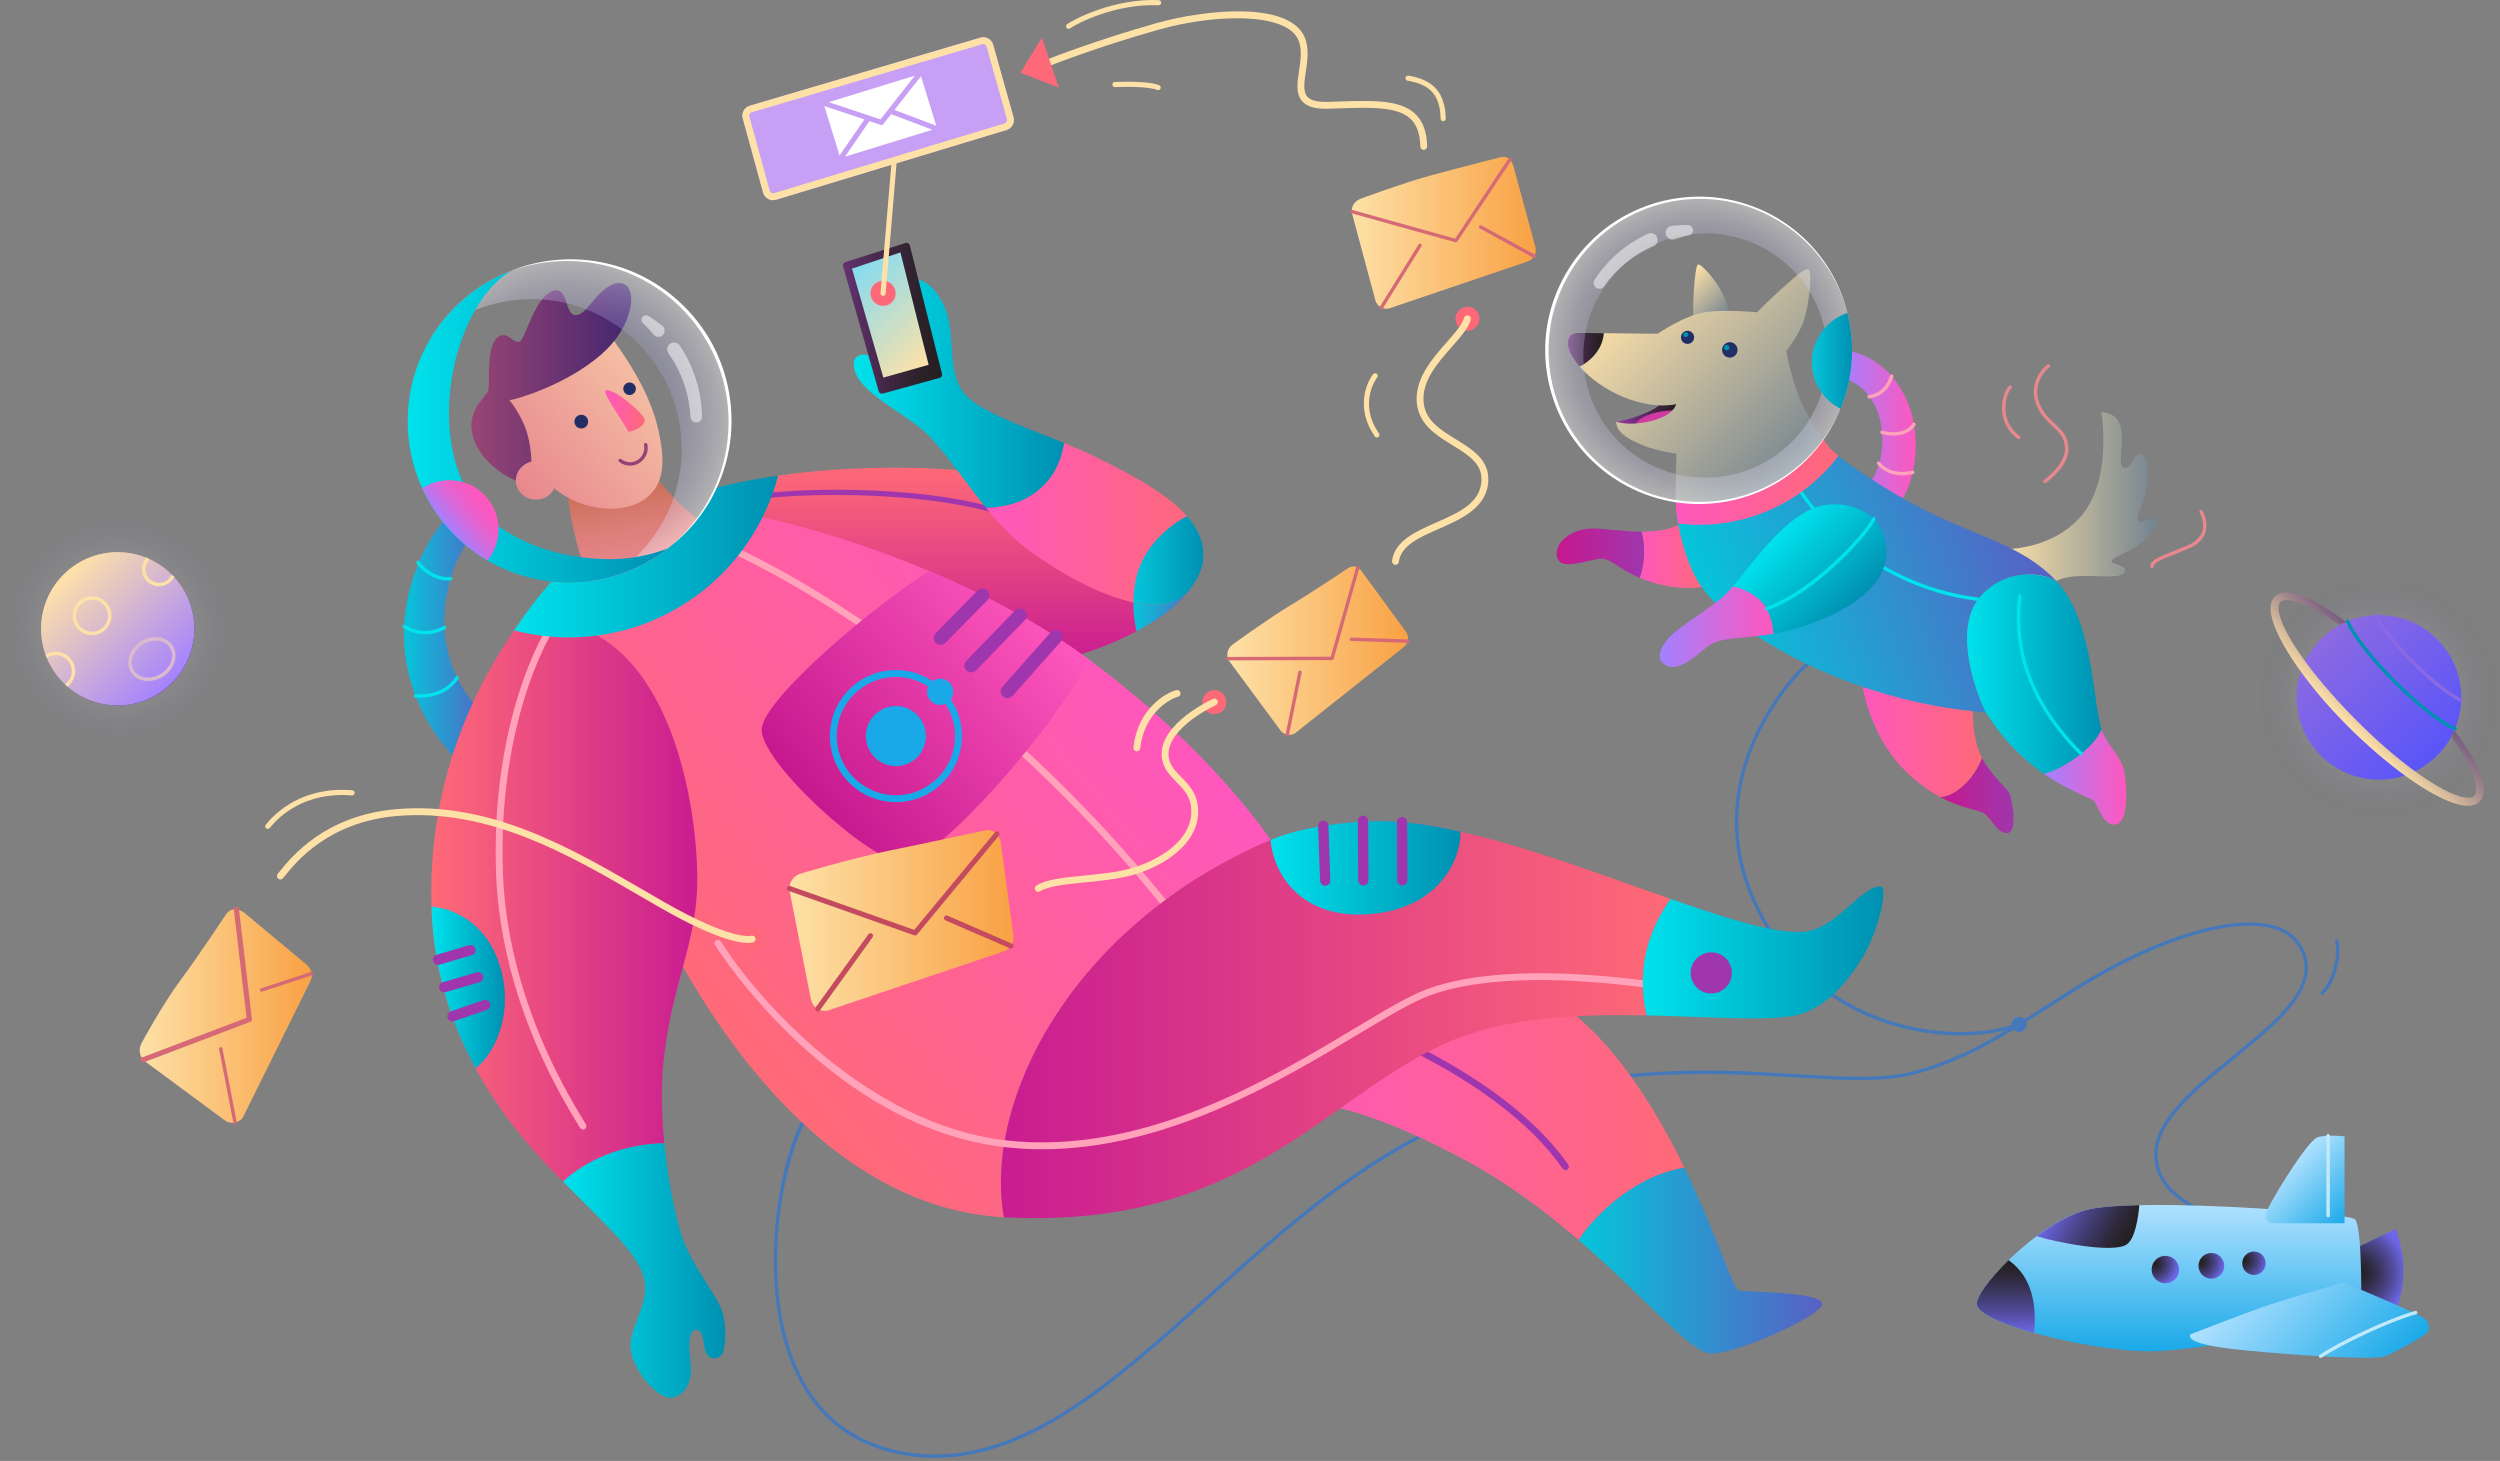 <svg width="729" height="426" viewBox="0 0 729 426" fill="none" xmlns="http://www.w3.org/2000/svg">
<rect x="0" y="0" width="729" height="426" fill="#808080" stroke="none"/>
<path d="M693.7 238.022C712.845 238.022 728.365 222.502 728.365 203.357C728.365 184.212 712.845 168.692 693.7 168.692C674.555 168.692 659.035 184.212 659.035 203.357C659.035 222.502 674.555 238.022 693.7 238.022Z" fill="url(#paint0_radial_1430_197)"/>
<path d="M34.333 217.7C53.295 217.7 68.666 202.329 68.666 183.367C68.666 164.406 53.295 149.034 34.333 149.034C15.371 149.034 0 164.406 0 183.367C0 202.329 15.371 217.7 34.333 217.7Z" fill="url(#paint1_radial_1430_197)"/>
<path d="M34.333 205.7C46.667 205.7 56.666 195.701 56.666 183.367C56.666 171.033 46.667 161.034 34.333 161.034C21.999 161.034 12 171.033 12 183.367C12 195.701 21.999 205.7 34.333 205.7Z" fill="url(#paint2_linear_1430_197)"/>
<path d="M34.333 205.7C46.667 205.7 56.666 195.701 56.666 183.367C56.666 171.033 46.667 161.034 34.333 161.034C21.999 161.034 12 171.033 12 183.367C12 195.701 21.999 205.7 34.333 205.7Z" fill="url(#paint3_linear_1430_197)"/>
<path d="M26.833 185.2C23.708 185.2 21.166 182.658 21.166 179.533C21.166 176.408 23.708 173.866 26.833 173.866C29.958 173.866 32.5 176.408 32.5 179.533C32.5 182.658 29.958 185.2 26.833 185.2ZM26.833 174.867C24.26 174.867 22.166 176.96 22.166 179.534C22.166 182.108 24.259 184.201 26.833 184.201C29.407 184.201 31.5 182.108 31.5 179.534C31.5 176.96 29.407 174.867 26.833 174.867Z" fill="#FDE1A7"/>
<path d="M43.202 198.591C41.075 198.591 39.266 197.679 38.242 196.089C36.438 193.289 37.689 189.26 41.029 187.107C42.38 186.237 43.891 185.777 45.4 185.777C47.527 185.777 49.336 186.689 50.36 188.28C52.164 191.08 50.914 195.109 47.573 197.261C46.222 198.132 44.711 198.591 43.202 198.591ZM45.399 186.777C44.083 186.777 42.759 187.182 41.57 187.947C38.693 189.801 37.576 193.21 39.082 195.546C39.919 196.845 41.42 197.59 43.202 197.59C44.518 197.59 45.842 197.185 47.031 196.42C49.908 194.566 51.025 191.157 49.519 188.821C48.682 187.522 47.181 186.777 45.399 186.777Z" fill="#DABACC"/>
<path d="M19.588 200.279L18.998 199.471C20.223 198.576 20.926 197.206 20.926 195.71C20.926 193.137 18.833 191.043 16.259 191.043C15.377 191.043 14.51 191.3 13.752 191.786L13.213 190.944C14.132 190.355 15.186 190.043 16.259 190.043C19.384 190.043 21.926 192.585 21.926 195.71C21.926 197.529 21.074 199.194 19.588 200.279ZM46.371 170.965C43.614 170.965 41.371 168.722 41.371 165.965C41.371 164.667 41.872 163.433 42.783 162.492L43.502 163.187C42.773 163.94 42.372 164.927 42.372 165.964C42.372 168.17 44.166 169.964 46.372 169.964C47.921 169.964 49.302 169.086 49.974 167.672L50.877 168.102C50.049 169.841 48.281 170.965 46.371 170.965Z" fill="#FDE1A7"/>
<path d="M693.699 227.357C706.954 227.357 717.699 216.612 717.699 203.357C717.699 190.103 706.954 179.357 693.699 179.357C680.444 179.357 669.699 190.103 669.699 203.357C669.699 216.612 680.444 227.357 693.699 227.357Z" fill="url(#paint4_linear_1430_197)"/>
<path d="M715.904 212.974C715.844 212.974 715.785 212.964 715.726 212.941C711.829 211.456 704.845 206.031 697.934 199.12C691.023 192.209 685.598 185.225 684.115 181.328C684.016 181.07 684.146 180.781 684.404 180.683C684.662 180.584 684.951 180.714 685.049 180.973C686.487 184.748 691.822 191.594 698.642 198.413C705.461 205.232 712.307 210.568 716.082 212.006C716.341 212.104 716.47 212.393 716.371 212.652C716.296 212.852 716.105 212.974 715.904 212.974Z" fill="#0090B2"/>
<path d="M717.684 204.755C717.609 204.755 717.533 204.738 717.46 204.702C713.744 202.848 708.461 198.677 703.327 193.543C698.303 188.519 694.17 183.31 692.271 179.611C692.144 179.365 692.242 179.064 692.487 178.938C692.732 178.813 693.034 178.909 693.159 179.154C695.013 182.766 699.08 187.881 704.034 192.836C709.096 197.898 714.281 201.999 717.906 203.808C718.153 203.931 718.253 204.231 718.13 204.478C718.043 204.653 717.867 204.755 717.684 204.755Z" fill="#8A69E3"/>
<path d="M272.74 425.116C269.962 425.116 267.155 424.898 264.311 424.443C247.436 421.738 235.858 411.894 229.897 395.182C220.553 368.987 228.448 332.152 235.96 323.702C236.143 323.496 236.459 323.478 236.666 323.66C236.873 323.844 236.891 324.16 236.708 324.366C230.326 331.546 221.061 367.429 230.84 394.846C236.669 411.188 247.983 420.813 264.47 423.454C267.249 423.899 269.999 424.112 272.718 424.113C300.647 424.115 325.577 401.656 351.839 378.001C373.735 358.279 396.376 337.885 423.806 326.239C463.142 309.538 498.074 311.645 523.582 313.184C536.961 313.993 548.515 314.689 557.215 312.546C572.063 308.888 584.745 300.778 597.01 292.935C603.68 288.669 610.577 284.259 617.774 280.587C643.529 267.445 664.324 265.287 670.753 275.091C678.496 286.9 664.765 298.044 651.484 308.821C640.727 317.55 629.605 326.577 629.168 336.055C628.517 350.204 648.894 355.166 649.1 355.207C649.371 355.261 649.546 355.524 649.493 355.795C649.438 356.066 649.172 356.243 648.905 356.188C648.69 356.145 627.481 350.966 628.171 336.008C628.628 326.082 639.928 316.912 650.856 308.044C664.386 297.064 677.167 286.691 669.919 275.639C663.789 266.292 643.5 268.585 618.231 281.477C611.078 285.126 604.201 289.524 597.55 293.777C585.217 301.664 572.465 309.819 557.455 313.516C548.61 315.696 536.984 314.995 523.523 314.181C498.119 312.65 463.32 310.548 424.198 327.158C396.922 338.739 374.344 359.076 352.51 378.743C326.1 402.531 301.025 425.115 272.74 425.116Z" fill="#4578BA"/>
<path d="M588.783 300.932C590.004 300.932 590.994 299.942 590.994 298.721C590.994 297.5 590.004 296.51 588.783 296.51C587.562 296.51 586.572 297.5 586.572 298.721C586.572 299.942 587.562 300.932 588.783 300.932Z" fill="#4578BA"/>
<path d="M571.732 301.92C552.211 301.92 526.347 293.173 512.388 265.76C492.388 226.484 524.479 194.042 528.752 191.6C528.988 191.463 529.296 191.545 529.435 191.786C529.572 192.026 529.489 192.331 529.248 192.468C525.06 194.862 493.617 226.695 513.278 265.307C531.78 301.638 571.47 304.694 588.607 298.254C588.864 298.153 589.154 298.288 589.251 298.546C589.349 298.805 589.218 299.093 588.959 299.19C584.48 300.873 578.485 301.92 571.732 301.92ZM677.126 290.075C676.99 290.075 676.855 290.02 676.757 289.912C676.57 289.708 676.585 289.391 676.789 289.206C680.818 285.532 681.772 276.974 680.907 274.623C680.811 274.364 680.944 274.076 681.203 273.981C681.458 273.882 681.749 274.018 681.845 274.277C682.806 276.882 681.855 285.94 677.463 289.944C677.367 290.032 677.246 290.075 677.126 290.075Z" fill="#4578BA"/>
<path d="M723.789 227.383C723.246 225.502 722.452 223.779 721.584 222.114C719.872 218.865 717.829 215.857 715.688 212.939C715.413 213.571 715.117 214.195 714.785 214.806C716.633 217.452 718.35 220.188 719.778 223.036C720.571 224.639 721.278 226.288 721.716 227.947C721.931 228.772 722.072 229.607 722.057 230.367C722.046 231.134 721.84 231.766 721.476 232.107C721.12 232.457 720.495 232.637 719.735 232.628C718.984 232.624 718.161 232.464 717.347 232.231C715.712 231.76 714.089 231.02 712.514 230.195C709.358 228.53 706.358 226.489 703.446 224.342C697.624 220.026 692.192 215.149 687.075 209.983C684.501 207.413 682.007 204.764 679.617 202.027C677.216 199.301 674.893 196.505 672.734 193.598C670.572 190.698 668.539 187.692 666.869 184.539C666.044 182.965 665.304 181.343 664.831 179.708C664.597 178.895 664.437 178.073 664.432 177.321C664.422 176.569 664.599 175.951 664.941 175.593C665.721 174.771 667.51 174.914 669.112 175.337C670.772 175.773 672.423 176.479 674.026 177.271C676.88 178.696 679.615 180.42 682.27 182.261C682.869 181.936 683.48 181.648 684.098 181.378C681.194 179.225 678.185 177.191 674.942 175.476C673.278 174.608 671.556 173.812 669.675 173.269C668.733 173.003 667.746 172.797 666.67 172.791C666.132 172.791 665.566 172.847 664.987 173.019C664.698 173.111 664.407 173.225 664.128 173.388C663.995 173.46 663.844 173.559 663.69 173.68C663.515 173.811 663.495 173.847 663.388 173.935L663.375 173.945L663.345 173.975C662.373 174.941 662.111 176.245 662.098 177.299C662.083 178.385 662.271 179.384 662.518 180.339C663.024 182.245 663.785 183.995 664.621 185.688C666.31 189.064 668.336 192.204 670.487 195.237C674.81 201.291 679.724 206.864 684.954 212.104C690.227 217.301 695.808 222.196 701.835 226.553C704.856 228.72 708.002 230.737 711.375 232.431C713.067 233.267 714.815 234.03 716.721 234.536C717.675 234.784 718.673 234.972 719.759 234.957C720.814 234.944 722.117 234.682 723.083 233.711C724.039 232.73 724.275 231.432 724.269 230.386C724.26 229.312 724.054 228.325 723.789 227.383Z" fill="url(#paint5_linear_1430_197)"/>
<path d="M686.916 363.95L698.582 358.367C698.582 358.367 700.832 363.533 700.832 370.867C700.832 378.367 697.916 383.95 697.916 383.95L686.832 378.367L686.916 363.95Z" fill="url(#paint6_radial_1430_197)"/>
<path d="M576.484 380.476C575.582 376.297 594.332 356.201 608.832 352.701C623.332 349.201 685.479 353.471 686.812 355.638C688.145 357.805 688.341 365.9 688.499 371.367C688.6 374.866 688.665 384.701 686.832 385.201C684.999 385.701 640.857 393.898 627.332 394.034C610.749 394.2 577.734 386.267 576.484 380.476Z" fill="url(#paint7_linear_1430_197)"/>
<path d="M683.667 331.366V356.7H662.417C662.417 356.7 660.537 356.117 660.5 354.533C660.459 352.784 672.5 332.95 675.688 331.7C678.224 330.705 683.667 331.366 683.667 331.366Z" fill="url(#paint8_linear_1430_197)"/>
<path d="M638.665 389.118C638.665 389.118 654.082 383.118 659.832 381.118C665.582 379.118 683.293 373.927 683.293 373.927C683.293 373.927 705.226 382.978 707.082 384.534C708.249 385.513 708.657 387.55 707.832 388.534C706.749 389.825 697.061 395.075 694.928 395.632C692.94 396.151 682.124 396.075 665.415 394.701C653.423 393.715 637.248 392.535 638.665 389.118Z" fill="url(#paint9_linear_1430_197)"/>
<path d="M676.689 395.992C676.529 395.992 676.372 395.915 676.275 395.772C676.121 395.543 676.18 395.233 676.409 395.078C682.042 391.259 696.568 384.362 704.278 382.27C704.549 382.199 704.819 382.356 704.891 382.622C704.963 382.889 704.806 383.163 704.539 383.235C696.912 385.304 682.542 392.128 676.969 395.906C676.884 395.964 676.786 395.992 676.689 395.992Z" fill="#C0EAFB"/>
<path d="M585.695 367.471C579.951 373.071 576.062 378.52 576.485 380.477C577.048 383.089 584.082 386.134 593.146 388.678C594.447 375.686 589.356 370.017 585.695 367.471Z" fill="url(#paint10_linear_1430_197)"/>
<path d="M620.166 362.867C622.611 361.161 623.508 355.101 623.83 351.421C617.335 351.552 611.969 351.944 608.833 352.701C604.029 353.86 598.761 356.847 593.893 360.468C599.598 362.285 616.321 365.55 620.166 362.867Z" fill="url(#paint11_linear_1430_197)"/>
<path d="M631.416 374.201C633.625 374.201 635.416 372.41 635.416 370.201C635.416 367.992 633.625 366.201 631.416 366.201C629.207 366.201 627.416 367.992 627.416 370.201C627.416 372.41 629.207 374.201 631.416 374.201Z" fill="url(#paint12_radial_1430_197)"/>
<path d="M644.834 372.868C646.905 372.868 648.584 371.189 648.584 369.118C648.584 367.047 646.905 365.368 644.834 365.368C642.763 365.368 641.084 367.047 641.084 369.118C641.084 371.189 642.763 372.868 644.834 372.868Z" fill="url(#paint13_radial_1430_197)"/>
<path d="M657.249 371.785C659.136 371.785 660.666 370.255 660.666 368.368C660.666 366.481 659.136 364.951 657.249 364.951C655.362 364.951 653.832 366.481 653.832 368.368C653.832 370.255 655.362 371.785 657.249 371.785Z" fill="url(#paint14_radial_1430_197)"/>
<path d="M678.875 354.992C678.599 354.992 678.375 354.768 678.375 354.492V331.155C678.375 330.879 678.599 330.655 678.875 330.655C679.151 330.655 679.375 330.879 679.375 331.155V354.492C679.375 354.768 679.151 354.992 678.875 354.992Z" fill="#C0EAFB"/>
<path d="M583.25 160.2C586.896 160.167 597.997 159.742 606 151.45C616.375 140.7 612.75 120.2 612.75 120.2C612.75 120.2 616.507 120.05 618 123.325C619.938 127.575 617.375 135.325 619 136.2C621.71 137.659 622.375 131.325 624.5 132.325C626.625 133.325 626.338 138.198 625.875 142.575C625.437 146.708 622.562 150.601 623.562 151.888C624.875 153.576 628 149.325 629 151.325C630 153.325 626.375 157.2 623.187 159.263C620.415 161.057 615.624 162.701 615.749 163.701C615.874 164.701 620.374 164.701 619.624 166.701C618.874 168.701 613.249 167.951 609.874 167.951C606.499 167.951 601.374 167.826 598.624 170.076C595.874 172.326 583.25 160.2 583.25 160.2Z" fill="url(#paint15_linear_1430_197)"/>
<path d="M596.334 140.867C596.177 140.867 596.022 140.794 595.925 140.656C595.766 140.431 595.819 140.119 596.044 139.959C596.108 139.913 602.467 135.341 602.168 130.565C601.975 127.484 600.291 125.916 598.342 124.1C597.076 122.92 595.767 121.701 594.737 119.954C590.662 113.044 595.018 107.751 597.042 106.294C597.264 106.133 597.577 106.183 597.739 106.408C597.901 106.632 597.85 106.944 597.626 107.106C595.81 108.414 591.903 113.182 595.599 119.446C596.556 121.068 597.811 122.237 599.025 123.368C601.044 125.248 602.95 127.024 603.168 130.502C603.502 135.835 596.905 140.575 596.624 140.774C596.534 140.837 596.434 140.867 596.334 140.867ZM588.667 128.033C588.566 128.033 588.465 128.003 588.377 127.941C584.971 125.52 584.024 122.255 583.83 119.943C583.556 116.679 584.647 113.679 585.813 112.513C586.008 112.318 586.325 112.318 586.52 112.513C586.715 112.708 586.715 113.025 586.52 113.22C585.499 114.241 584.586 117.004 584.826 119.859C585.003 121.961 585.863 124.927 588.957 127.126C589.182 127.286 589.234 127.598 589.074 127.823C588.978 127.96 588.823 128.033 588.667 128.033ZM627.501 165.7C627.486 165.7 627.473 165.7 627.458 165.698C627.184 165.675 626.979 165.433 627.002 165.158C627.154 163.332 629.414 162.438 633.516 160.816C634.766 160.322 636.198 159.755 637.805 159.073C640.071 158.11 641.519 156.769 642.109 155.088C642.938 152.726 641.884 150.349 641.393 149.437C641.262 149.194 641.353 148.891 641.596 148.759C641.838 148.629 642.142 148.719 642.274 148.962C642.828 149.991 644.013 152.681 643.053 155.419C642.365 157.377 640.732 158.916 638.196 159.993C636.581 160.68 635.141 161.249 633.883 161.746C630.277 163.172 628.099 164.033 627.998 165.241C627.977 165.503 627.758 165.7 627.501 165.7Z" fill="#E8878E"/>
<path d="M537.258 102.167L538.054 102.227C538.41 102.271 538.817 102.314 539.131 102.373C539.781 102.483 540.425 102.62 541.052 102.799C542.31 103.149 543.515 103.625 544.653 104.199C546.931 105.349 548.942 106.884 550.666 108.647C554.109 112.184 556.438 116.624 557.593 121.302C558.721 125.883 558.949 130.613 558.222 135.331C557.47 140.022 555.795 144.774 552.431 148.926L544.32 141.973C546.237 139.905 547.657 136.832 548.342 133.555C549.043 130.273 549.071 126.718 548.431 123.367C547.823 120.121 546.384 117.038 544.28 114.623C543.229 113.42 542.012 112.394 540.7 111.637C540.045 111.259 539.366 110.947 538.678 110.712C538.334 110.59 537.988 110.498 537.641 110.417L537.212 110.325C537.033 110.293 536.728 110.263 536.492 110.232L537.258 102.167Z" fill="url(#paint16_linear_1430_197)"/>
<path d="M545.017 116.192C544.769 116.192 544.552 116.007 544.521 115.754C544.487 115.48 544.681 115.23 544.955 115.196C546.682 114.979 549.781 113.956 551.142 109.533C551.222 109.269 551.503 109.12 551.765 109.202C552.03 109.283 552.177 109.563 552.096 109.827C550.572 114.787 547.046 115.942 545.08 116.188C545.058 116.191 545.038 116.192 545.017 116.192ZM552.086 127.014C550.761 127.014 549.528 126.799 548.651 126.54C548.386 126.462 548.235 126.184 548.313 125.919C548.39 125.654 548.666 125.501 548.934 125.581C551.115 126.223 555.752 126.607 557.675 123.46C557.818 123.224 558.124 123.149 558.363 123.294C558.598 123.438 558.674 123.746 558.53 123.982C557.097 126.33 554.446 127.014 552.086 127.014ZM554.638 138.605C550.506 138.605 548.268 136.467 547.402 135.387C547.229 135.171 547.263 134.857 547.479 134.684C547.694 134.513 548.008 134.546 548.181 134.761C549.133 135.948 551.961 138.564 557.642 137.237C557.92 137.174 558.179 137.342 558.243 137.61C558.306 137.879 558.139 138.148 557.87 138.211C556.683 138.487 555.608 138.605 554.638 138.605Z" fill="#FFA2BA"/>
<path d="M577.972 221.042C577.494 220.118 577.072 219.147 576.751 218.117C574.677 211.447 575.417 205.034 575.417 205.034C575.417 205.034 566.5 202.201 559.417 200.701C552.334 199.201 542.852 197.18 542.852 197.18C543.084 203.618 547.168 216.784 555.834 225.034C559.522 228.546 562.863 230.86 565.804 232.451C569.504 232.447 575.501 227.761 577.972 221.042Z" fill="url(#paint17_linear_1430_197)"/>
<path d="M585.583 242.867C588.312 242.2 586.833 233.45 586 231.45C585.293 229.752 580.656 226.244 577.971 221.042C575.5 227.761 569.503 232.447 565.803 232.45C572.05 235.828 576.487 235.926 578.583 237.2C580.507 238.37 582.658 243.582 585.583 242.867Z" fill="url(#paint18_linear_1430_197)"/>
<path d="M492.833 151.283C488.914 153.561 486.31 154.83 479.75 155.033C479.397 155.044 479.035 155.048 478.667 155.049C479.689 158.431 479.832 164.195 478.096 168.487C484.067 170.958 490.282 171.946 496.248 171.225C499.672 167.436 496.563 155.575 492.833 151.283Z" fill="url(#paint19_linear_1430_197)"/>
<path d="M478.667 155.049C473.428 155.049 466.825 154.024 464.083 154.116C459.75 154.262 457.187 155.949 455.312 157.887C453.709 159.543 453.291 162.845 455.124 164.012C457.419 165.472 463.166 163.366 466.332 162.949C469.498 162.532 471.999 165.949 477.999 168.449C478.03 168.462 478.062 168.472 478.095 168.486C479.832 164.195 479.689 158.431 478.667 155.049Z" fill="url(#paint20_linear_1430_197)"/>
<path d="M577.375 174.075C585.645 164.561 597.666 167.525 599.975 169.808C599.843 169.662 599.718 169.509 599.583 169.366C589.752 158.952 575.834 156.116 561.833 149.033C549.843 142.967 537.167 134.533 533.5 130.575C533.5 130.575 527.167 139.45 512.194 145.907C502.029 150.29 488.75 148.825 488.75 148.825C488.75 148.825 489.931 159.975 494.5 168.45C501.375 181.2 524.75 194.45 545.125 200.95C559.37 205.494 569.009 206.771 579.125 207.825C576.875 203.7 568.97 183.745 577.375 174.075Z" fill="url(#paint21_linear_1430_197)"/>
<path d="M576.844 175.244C576.823 175.244 576.803 175.243 576.782 175.24C543.163 171.122 525.109 145.552 522.947 140.688C522.835 140.436 522.949 140.14 523.201 140.028C523.454 139.918 523.749 140.029 523.861 140.282C525.985 145.061 543.749 170.187 576.903 174.248C577.177 174.281 577.373 174.531 577.339 174.805C577.308 175.058 577.093 175.244 576.844 175.244Z" fill="#00E2EC"/>
<path d="M612.825 212.697C610.223 204.909 610.575 181.617 599.974 169.809C597.665 167.525 585.644 164.561 577.374 174.076C568.969 183.746 576.874 203.701 579.124 207.826C584.529 216.349 590.524 221.869 595.978 225.64C600.168 224.866 610.317 218.859 612.825 212.697Z" fill="url(#paint22_linear_1430_197)"/>
<path d="M616.625 240.45C620.837 240.268 620.229 229.822 619.5 225.325C618.75 220.7 614.752 217.732 613 213.2C612.939 213.043 612.883 212.868 612.825 212.697C610.317 218.859 600.168 224.866 595.979 225.64C601.75 229.63 606.914 231.662 610.125 233.201C611.739 233.973 612.75 240.617 616.625 240.45Z" fill="url(#paint23_linear_1430_197)"/>
<path d="M606.876 220.295C606.749 220.295 606.622 220.247 606.524 220.15C585.893 199.741 587.789 180.786 588.503 173.65C588.53 173.375 588.779 173.18 589.05 173.202C589.324 173.229 589.526 173.474 589.497 173.749C588.797 180.755 586.935 199.366 607.227 219.439C607.423 219.633 607.425 219.95 607.231 220.146C607.134 220.246 607.005 220.295 606.876 220.295Z" fill="#00E2EC"/>
<path d="M546.374 151.325C542.958 147.848 535.374 145.45 528.499 148.325C519.282 152.179 511.12 164.232 505.305 170.978C508.618 171.723 513.152 173.849 515.124 177.512C516.493 180.054 516.988 182.761 517.152 184.777C527.054 182.944 538.328 178.532 544.749 172.325C553.246 164.111 549.874 154.888 546.374 151.325Z" fill="url(#paint24_linear_1430_197)"/>
<path d="M505.305 170.979C503.996 172.497 502.806 173.749 501.749 174.576C495.46 179.498 489.528 182.974 486.999 185.576C484.811 187.826 482.749 191.326 484.874 193.326C487.776 196.058 491.937 193.639 496.624 189.576C500.374 186.326 502.336 186.499 512.303 185.487C513.86 185.329 515.49 185.086 517.153 184.779C516.989 182.763 516.494 180.055 515.125 177.513C513.151 173.849 508.618 171.724 505.305 170.979Z" fill="url(#paint25_linear_1430_197)"/>
<path d="M515.124 178.013C514.917 178.013 514.724 177.884 514.651 177.677C514.561 177.416 514.699 177.132 514.96 177.042C528.349 172.395 543.802 155.634 545.921 151.113C546.039 150.863 546.338 150.756 546.586 150.874C546.836 150.991 546.944 151.289 546.827 151.539C544.595 156.299 529.166 173.17 515.288 177.986C515.233 178.005 515.179 178.013 515.124 178.013Z" fill="#00E2EC"/>
<path d="M471.258 122.938C473.376 122.887 482.876 120.137 484.501 117.325C486.126 114.513 490.001 117.137 490.001 117.137C490.001 117.137 490.439 124.825 482.063 125.075C473.687 125.325 471.258 122.938 471.258 122.938Z" fill="url(#paint26_linear_1430_197)"/>
<path d="M477.008 123.563C477.237 122.876 478.564 121.731 480.939 120.887C483.503 119.976 485.627 119.699 489.064 119.637C485.97 121.741 487.377 124.878 484.835 125.075C478.918 125.533 477.008 123.563 477.008 123.563Z" fill="#D039A3"/>
<path d="M493.836 93.033C493.503 90.366 494.087 77.45 495.17 77.116C496.253 76.782 504.002 85.283 504.086 91.783C500.503 93.7 493.836 93.033 493.836 93.033Z" fill="url(#paint27_linear_1430_197)"/>
<path d="M457.751 98.075C458.51 97.031 459.626 97.075 460.751 97.075C461.876 97.075 483.376 97.325 483.376 97.325C483.376 97.325 491.501 91.7 497.751 90.95C504.001 90.2 512.376 91.075 512.376 91.075C512.376 91.075 516.001 87.325 519.126 84.575C522.251 81.825 525.876 78.2 527.251 78.575C528.626 78.95 527.622 88.655 526.001 93.45C524.501 97.888 520.876 102.325 520.876 102.325C520.876 102.325 522.251 110.7 525.501 117.825C528.331 124.03 533.501 130.575 533.501 130.575C533.501 130.575 527.133 140.582 514.251 145.2C497.688 151.138 488.751 148.825 488.751 148.825C488.751 148.825 488.554 144.45 488.626 140.7C488.714 136.142 488.876 132.325 488.876 132.325C488.876 132.325 483.3 131.586 479.001 129.825C473.813 127.7 471.376 125.762 471.258 122.938C472.305 123.258 475.256 124.041 480.126 123.075C488.314 121.45 488.751 117.825 488.751 117.825C488.751 117.825 482.851 119.588 473.501 115.825C463.251 111.7 454.752 102.2 457.751 98.075Z" fill="url(#paint28_linear_1430_197)"/>
<path d="M467.67 97.146C464.061 97.106 461.147 97.075 460.751 97.075C459.626 97.075 458.51 97.031 457.751 98.075C456.258 100.129 457.616 103.514 460.62 106.906C463.238 105.602 467.309 102.319 467.67 97.146Z" fill="url(#paint29_linear_1430_197)"/>
<path d="M492.085 100.284C493.144 100.284 494.002 99.426 494.002 98.367C494.002 97.308 493.144 96.45 492.085 96.45C491.026 96.45 490.168 97.308 490.168 98.367C490.168 99.426 491.026 100.284 492.085 100.284Z" fill="#212F66"/>
<path d="M491.553 98.304C491.956 98.304 492.282 97.978 492.282 97.575C492.282 97.173 491.956 96.846 491.553 96.846C491.151 96.846 490.824 97.173 490.824 97.575C490.824 97.978 491.151 98.304 491.553 98.304Z" fill="#0090B2"/>
<path d="M504.418 104.283C505.661 104.283 506.668 103.276 506.668 102.033C506.668 100.791 505.661 99.783 504.418 99.783C503.175 99.783 502.168 100.791 502.168 102.033C502.168 103.276 503.175 104.283 504.418 104.283Z" fill="#212F66"/>
<path d="M503.501 102.159C503.938 102.159 504.293 101.805 504.293 101.367C504.293 100.93 503.938 100.575 503.501 100.575C503.064 100.575 502.709 100.93 502.709 101.367C502.709 101.805 503.064 102.159 503.501 102.159Z" fill="#0090B2"/>
<path d="M519.065 64.376C498.193 51.401 470.753 57.803 457.779 78.675C444.805 99.547 451.206 126.987 472.079 139.962C492.951 152.937 520.391 146.535 533.365 125.663C546.339 104.791 539.939 77.351 519.065 64.376ZM527.561 122.467C517.18 139.168 495.225 144.29 478.525 133.908C461.825 123.526 456.702 101.572 467.085 84.871C477.466 68.171 499.421 63.048 516.121 73.43C532.82 83.811 537.943 105.766 527.561 122.467Z" fill="url(#paint30_radial_1430_197)"/>
<path opacity="0.5" d="M492.526 68.613L491.422 68.859L490.405 69.13C489.716 69.327 489.034 69.542 488.361 69.773C487.31 70.135 486.165 69.576 485.802 68.525C485.441 67.474 485.999 66.329 487.051 65.967C487.192 65.918 487.349 65.885 487.491 65.869C488.283 65.783 489.073 65.718 489.862 65.675L491.071 65.633L492.202 65.637C493.034 65.639 493.707 66.317 493.704 67.149C493.703 67.865 493.199 68.463 492.526 68.613ZM482.182 71.797L481.053 72.298L480.032 72.794C479.34 73.15 478.656 73.526 477.985 73.924C476.647 74.726 475.365 75.623 474.15 76.608C471.721 78.576 469.569 80.896 467.772 83.477C467.241 84.244 466.188 84.435 465.421 83.903C464.669 83.382 464.474 82.356 464.967 81.593C466.852 78.695 469.15 76.052 471.78 73.78C473.094 72.644 474.491 71.6 475.956 70.659C476.689 70.191 477.439 69.747 478.202 69.325L479.39 68.703L480.507 68.165C481.502 67.686 482.697 68.104 483.177 69.099C483.657 70.094 483.239 71.29 482.242 71.769C482.226 71.777 482.198 71.789 482.182 71.797Z" fill="white"/>
<path d="M536.077 132.92C535.002 132.037 534.115 131.239 533.5 130.575C533.5 130.575 532.762 129.639 531.691 128.143C521.681 142.09 504.847 148.677 488.66 146.14C488.7 147.717 488.75 148.825 488.75 148.825C488.75 148.825 488.91 150.328 489.337 152.646C506.905 154.805 524.908 147.667 536.077 132.92Z" fill="url(#paint31_linear_1430_197)"/>
<path d="M538.711 91.247C537.387 86.185 535.17 81.366 532.192 77.081C529.208 72.802 525.472 69.054 521.196 66.087C516.934 63.091 512.173 60.835 507.146 59.491C502.127 58.135 496.87 57.698 491.699 58.168C481.348 59.093 471.382 63.785 464.154 71.232C456.893 78.636 452.353 88.65 451.68 98.987C450.888 109.31 453.89 119.884 460.023 128.253C466.113 136.65 475.289 142.75 485.395 145.158C495.499 147.609 506.453 146.294 515.732 141.571C520.382 139.24 524.632 136.085 528.189 132.267C531.756 128.459 534.641 124.006 536.693 119.195C534.716 124.038 531.896 128.549 528.37 132.433C524.852 136.328 520.62 139.578 515.955 142.008C506.604 146.847 495.512 148.236 485.242 145.806C474.97 143.415 465.605 137.272 459.351 128.746C453.058 120.252 449.923 109.479 450.685 98.916C451.43 88.346 456.123 78.154 463.561 70.65C470.968 63.1 481.131 58.389 491.64 57.507C502.151 56.562 512.934 59.534 521.477 65.689C525.752 68.755 529.458 72.594 532.393 76.943C535.32 81.299 537.465 86.166 538.711 91.247Z" fill="white"/>
<path d="M538.7 91.251C537.054 91.799 535.473 92.635 534.039 93.781C527.492 99.016 526.427 108.568 531.662 115.117C533.07 116.879 534.794 118.241 536.685 119.191C540.445 110.141 541.001 100.342 538.7 91.251Z" fill="url(#paint32_linear_1430_197)"/>
<path d="M137.687 156.34C137.09 156.923 136.379 157.881 135.73 158.901C135.077 159.929 134.467 161.044 133.909 162.193C132.793 164.497 131.884 166.945 131.187 169.434C129.795 174.418 129.262 179.589 129.703 184.568C130.136 189.552 131.551 194.334 133.838 198.678C136.117 203.03 139.251 206.949 142.948 210.404L132.302 220.746C127.977 215.949 124.252 210.41 121.699 204.293C119.129 198.191 117.799 191.555 117.805 185.028C117.797 178.491 119.055 172.097 121.278 166.151C122.397 163.175 123.751 160.302 125.389 157.548C126.211 156.171 127.102 154.823 128.114 153.5C129.139 152.184 130.229 150.864 131.814 149.561L137.687 156.34Z" fill="url(#paint33_linear_1430_197)"/>
<path d="M130.602 169.287C125.682 169.287 122.394 165.53 121.467 164.326C121.299 164.107 121.34 163.793 121.559 163.625C121.778 163.458 122.091 163.499 122.26 163.717C123.158 164.886 126.468 168.67 131.341 168.257C131.616 168.23 131.858 168.438 131.881 168.713C131.904 168.988 131.7 169.23 131.425 169.253C131.146 169.276 130.871 169.287 130.602 169.287ZM123.935 184.994C121.142 184.994 118.93 183.941 117.587 183.08C117.355 182.931 117.287 182.622 117.436 182.389C117.585 182.156 117.894 182.088 118.127 182.238C120.13 183.523 124.252 185.274 129.36 182.548C129.602 182.418 129.906 182.509 130.036 182.754C130.166 182.998 130.074 183.3 129.83 183.43C127.684 184.576 125.694 184.994 123.935 184.994ZM122.225 203.471C121.831 203.471 121.462 203.458 121.122 203.439C120.846 203.423 120.636 203.187 120.652 202.911C120.668 202.635 120.905 202.422 121.18 202.441C124.173 202.616 129.678 202.182 132.887 197.344C133.039 197.114 133.349 197.05 133.58 197.204C133.81 197.356 133.873 197.667 133.72 197.897C130.603 202.596 125.553 203.471 122.225 203.471Z" fill="#00E2EC"/>
<path d="M531.334 380.033C530.334 376.699 509.667 376.7 507 376.366C505.531 376.182 500.422 359.572 491.125 340.472C475.334 343.033 463.5 356.366 460.316 361.578L460.318 361.583C478.738 377.447 491.496 392.769 497.834 394.532C503.679 396.159 532.334 383.367 531.334 380.033Z" fill="url(#paint34_linear_1430_197)"/>
<path d="M491.125 340.472C483.538 324.887 473.163 307.646 459.697 296.315C442.009 281.431 423.667 274.7 409.333 273.367C409.333 273.367 389.92 281.627 380.167 290.867C370.667 299.867 370 307.035 368.166 319.534C386.999 320.7 403.67 325.543 427.667 338.533C439.972 345.194 450.886 353.46 460.318 361.584L460.316 361.579C463.5 356.366 475.334 343.033 491.125 340.472Z" fill="url(#paint35_linear_1430_197)"/>
<path d="M456.501 341.2C456.186 341.2 455.875 341.052 455.681 340.773C435.845 312.388 388.41 295.527 378.077 293.78C377.533 293.687 377.166 293.172 377.258 292.627C377.35 292.083 377.858 291.722 378.411 291.808C388.911 293.583 437.13 310.736 457.319 339.627C457.635 340.08 457.525 340.703 457.073 341.02C456.898 341.141 456.698 341.2 456.501 341.2Z" fill="#9F36AD"/>
<path d="M288.25 138.2C288.25 138.2 273.625 135.45 247.875 136.7C239.882 137.088 232.84 137.835 226.871 138.695C225.334 144.629 222.954 150.224 219.867 155.343C224.5 156.45 228.5 156.95 248 166.325C267.5 175.7 296.381 194.897 306.875 192.95C319 190.7 349.375 179.575 350.625 162.825C351.937 145.247 288.25 138.2 288.25 138.2Z" fill="url(#paint36_linear_1430_197)"/>
<path d="M350.625 162.825C350.923 158.828 347.854 155.377 342.944 152.428C338.508 155.496 333.052 160.89 331.334 168.45C329.805 175.178 330.696 181.017 331.427 184.081C341.283 178.859 349.969 171.619 350.625 162.825Z" fill="url(#paint37_linear_1430_197)"/>
<path d="M292.832 150.45C292.755 150.45 292.676 150.438 292.599 150.413C266.831 141.986 225.685 144.412 222.595 145.569C222.21 145.716 221.776 145.518 221.63 145.13C221.484 144.742 221.681 144.31 222.069 144.165C225.332 142.941 266.409 140.27 293.065 148.988C293.459 149.117 293.674 149.54 293.545 149.934C293.442 150.249 293.148 150.45 292.832 150.45Z" fill="#9F36AD"/>
<path d="M349.875 156.325C346.062 146.387 329.786 138.347 319.649 133.324C316.713 131.869 313.512 130.493 310.241 129.16C309.81 132.392 308.413 137.557 303.999 141.867C298.688 147.051 291.842 147.983 287.498 148.048C290.587 151.86 293.775 155.407 296.999 158.076C305.129 164.808 321.722 175.12 334.257 176.253C339.644 176.74 344.394 175.611 347.176 171.613C349.17 168.746 352.785 163.909 349.875 156.325Z" fill="url(#paint38_linear_1430_197)"/>
<path d="M347.177 171.612C349.171 168.746 352.785 163.91 349.875 156.325C349.098 154.3 347.797 152.355 346.143 150.497C341.636 152.811 333.504 158.9 331.334 168.45C330.751 171.015 330.524 173.448 330.502 175.652C331.782 175.923 333.044 176.142 334.258 176.252C339.645 176.739 344.395 175.61 347.177 171.612Z" fill="url(#paint39_linear_1430_197)"/>
<path d="M310.243 129.16C298.056 124.191 284.89 119.817 280.751 114.2C276.63 108.608 278.188 99.012 276.376 92.2C275.024 87.119 270.813 81.012 266.626 81.7C261.531 82.536 260.751 89.45 261.751 94.95C262.751 100.45 264.001 104.95 260.876 105.7C258.199 106.343 254.725 104.19 253.126 103.575C252.043 103.158 247.78 103.054 249.251 108.075C251.168 114.617 262.584 119.89 269.126 125.45C274.294 129.843 280.652 139.597 287.5 148.047C291.844 147.982 298.69 147.05 304.001 141.866C308.415 137.557 309.812 132.392 310.243 129.16Z" fill="url(#paint40_linear_1430_197)"/>
<path d="M370.5 244.95C370.5 244.95 353.667 219.033 317.375 192.2C278.055 163.128 222.766 149.962 217.5 150.2C217.5 150.2 207.25 163.45 196 170.45C184.75 177.45 161.5 178.2 161.5 178.2C161.5 178.2 165.25 210.075 181.5 248.575C186.735 260.978 192.372 270.035 199.153 281.918C219 316.7 250.5 352.7 292.75 354.95C286.667 321.033 312.5 269.7 370.5 244.95Z" fill="url(#paint41_linear_1430_197)"/>
<path d="M339.136 263.955C338.844 263.955 338.554 263.828 338.357 263.582C295.596 210.5 243.521 174.937 211.92 160.612C211.417 160.384 211.194 159.792 211.422 159.288C211.65 158.786 212.242 158.563 212.746 158.79C244.546 173.206 296.932 208.972 339.914 262.328C340.26 262.758 340.193 263.388 339.763 263.733C339.578 263.883 339.356 263.955 339.136 263.955ZM292.833 334.479C292.793 334.479 292.754 334.477 292.714 334.472C242.523 328.552 209.854 277.729 208.487 275.568C208.192 275.101 208.331 274.484 208.798 274.189C209.265 273.892 209.882 274.033 210.178 274.5C221.574 292.523 253.54 327.838 292.949 332.486C293.497 332.55 293.889 333.048 293.825 333.596C293.765 334.105 293.333 334.479 292.833 334.479Z" fill="#FFA2BA"/>
<path d="M222.166 212.034C220.333 221.034 253.833 251.576 263.499 251.576C272.878 251.576 307.236 212.799 317.609 192.377C317.529 192.318 317.454 192.259 317.374 192.201C302.974 181.554 286.433 173.042 270.99 166.539C256.795 175.144 224.176 202.168 222.166 212.034Z" fill="url(#paint42_linear_1430_197)"/>
<path d="M261.245 223.398C266.079 223.398 269.998 219.479 269.998 214.645C269.998 209.81 266.079 205.892 261.245 205.892C256.411 205.892 252.492 209.81 252.492 214.645C252.492 219.479 256.411 223.398 261.245 223.398Z" fill="#1AA9E8"/>
<path d="M274.154 205.557C276.264 205.557 277.974 203.847 277.974 201.737C277.974 199.628 276.264 197.917 274.154 197.917C272.044 197.917 270.334 199.628 270.334 201.737C270.334 203.847 272.044 205.557 274.154 205.557Z" fill="#1AA9E8"/>
<path d="M261.246 233.895C250.632 233.895 241.996 225.259 241.996 214.645C241.996 204.031 250.632 195.395 261.246 195.395C271.86 195.395 280.496 204.031 280.496 214.645C280.496 225.259 271.86 233.895 261.246 233.895ZM261.246 197.395C251.734 197.395 243.996 205.133 243.996 214.645C243.996 224.157 251.734 231.895 261.246 231.895C270.758 231.895 278.496 224.157 278.496 214.645C278.496 205.133 270.758 197.395 261.246 197.395Z" fill="#1AA9E8"/>
<path d="M283.215 196.08C282.714 196.08 282.212 195.892 281.823 195.516C281.03 194.747 281.01 193.481 281.779 192.688L296.006 178.007C296.776 177.214 298.042 177.195 298.834 177.963C299.627 178.732 299.647 179.998 298.878 180.791L284.651 195.472C284.259 195.877 283.737 196.08 283.215 196.08Z" fill="#9F36AD"/>
<path d="M274.265 188.043C273.759 188.043 273.252 187.852 272.863 187.469C272.075 186.695 272.065 185.428 272.84 184.641L285.061 172.216C285.835 171.429 287.103 171.419 287.889 172.193C288.677 172.967 288.687 174.234 287.912 175.021L275.691 187.446C275.299 187.844 274.782 188.043 274.265 188.043Z" fill="#9F36AD"/>
<path d="M293.777 203.585C293.305 203.585 292.831 203.419 292.45 203.081C291.624 202.348 291.549 201.083 292.282 200.257L306.401 184.347C307.136 183.521 308.4 183.447 309.225 184.179C310.051 184.912 310.126 186.177 309.393 187.003L295.274 202.913C294.878 203.358 294.329 203.585 293.777 203.585Z" fill="#9F36AD"/>
<path d="M487.134 262.13C458.98 252.286 423.914 238.56 400 239.45C380 240.195 370.5 244.95 370.5 244.95C312.5 269.7 286.667 321.033 292.75 354.95C366.922 358.9 388.688 315.257 428 301.7C443.513 296.35 462.665 295.734 480.164 296.087C480.164 296.086 480.163 296.085 480.163 296.084C475.993 277.801 484.667 265.867 487.134 262.13Z" fill="url(#paint43_linear_1430_197)"/>
<path d="M399.75 266.534C420.712 264.711 426.185 249.219 425.876 242.503C416.501 240.389 407.675 239.164 400 239.45C380 240.195 370.5 244.95 370.5 244.95C371.417 255.534 380.011 268.251 399.75 266.534Z" fill="url(#paint44_linear_1430_197)"/>
<path d="M397.55 258.2C396.725 258.2 396.054 257.534 396.05 256.708L395.958 239.341C395.954 238.513 396.622 237.838 397.45 237.833C397.453 237.833 397.455 237.833 397.458 237.833C398.283 237.833 398.954 238.499 398.958 239.325L399.05 256.692C399.054 257.52 398.386 258.195 397.558 258.2C397.555 258.2 397.553 258.2 397.55 258.2ZM408.922 258.184C408.097 258.184 407.426 257.517 407.422 256.692L407.336 239.754C407.332 238.925 408 238.25 408.828 238.246C408.831 238.246 408.834 238.246 408.836 238.246C409.661 238.246 410.332 238.913 410.336 239.738L410.422 256.676C410.426 257.505 409.758 258.18 408.93 258.184C408.927 258.184 408.924 258.184 408.922 258.184ZM386.429 258.263C385.625 258.263 384.96 257.626 384.931 256.817L384.362 240.847C384.333 240.019 384.98 239.324 385.807 239.294C386.628 239.256 387.329 239.911 387.36 240.739L387.929 256.709C387.958 257.537 387.311 258.232 386.484 258.262C386.465 258.263 386.446 258.263 386.429 258.263Z" fill="#9F36AD"/>
<path d="M303.92 335.123C300.214 335.123 296.478 334.915 292.715 334.472C292.167 334.408 291.775 333.91 291.839 333.362C291.904 332.813 292.402 332.423 292.949 332.486C332.799 337.189 370.12 314.804 394.815 299.994C403.729 294.648 410.769 290.426 416.152 288.431C433.716 281.92 460.12 283.445 479.177 285.87C479.725 285.94 480.113 286.44 480.043 286.988C479.973 287.536 479.48 287.918 478.925 287.854C460.087 285.456 434.029 283.936 416.847 290.305C411.639 292.236 404.319 296.625 395.843 301.708C373.23 315.27 340.128 335.123 303.92 335.123Z" fill="#FFA2BA"/>
<path d="M526.5 295.2C530.851 293.374 536.668 289.835 543.25 278.95C547.583 271.784 550.917 258.374 548.25 258.45C542.417 258.617 535.486 270.903 526 271.7C517.906 272.38 503.719 267.928 487.134 262.13C484.667 265.867 475.993 277.801 480.163 296.084C480.163 296.085 480.164 296.086 480.164 296.087C500.83 296.502 519.189 298.268 526.5 295.2Z" fill="url(#paint45_linear_1430_197)"/>
<path d="M499 289.7C502.314 289.7 505 287.014 505 283.7C505 280.386 502.314 277.7 499 277.7C495.686 277.7 493 280.386 493 283.7C493 287.014 495.686 289.7 499 289.7Z" fill="#9F36AD"/>
<path d="M193.501 309.2C195.751 287.95 202.501 276.325 203.251 259.7C204.069 241.558 198.145 188.864 164.251 181.45C158.251 180.137 151.501 181.513 151.501 181.513C137.834 200.7 124.668 228.7 125.834 264.7C127.12 304.382 150.141 330.557 163.834 344.2C163.95 344.315 164.059 344.425 164.174 344.539C168.458 340.506 178.706 333.647 193.716 333.365C192.933 325.329 192.694 316.817 193.501 309.2Z" fill="url(#paint46_linear_1430_197)"/>
<path d="M145.75 281.575C141.518 268.196 131.051 264.67 125.828 264.412C125.831 264.509 125.831 264.603 125.834 264.7C126.434 283.204 131.761 298.769 138.664 311.498C144.426 307.275 150 295.009 145.75 281.575Z" fill="url(#paint47_linear_1430_197)"/>
<path d="M129.52 289.375C128.871 289.375 128.273 288.951 128.081 288.298C127.848 287.503 128.303 286.669 129.098 286.436L139.014 283.525C139.808 283.295 140.642 283.749 140.876 284.542C141.109 285.337 140.654 286.171 139.859 286.404L129.943 289.315C129.802 289.355 129.659 289.375 129.52 289.375ZM127.734 281.352C127.085 281.352 126.487 280.928 126.295 280.275C126.062 279.48 126.517 278.646 127.312 278.413L136.752 275.642C137.547 275.411 138.38 275.865 138.614 276.659C138.847 277.454 138.392 278.288 137.597 278.521L128.157 281.292C128.016 281.333 127.874 281.352 127.734 281.352ZM131.946 297.827C131.322 297.827 130.74 297.435 130.527 296.812C130.259 296.028 130.677 295.175 131.461 294.908L140.992 291.649C141.778 291.378 142.629 291.799 142.897 292.583C143.165 293.367 142.747 294.22 141.963 294.487L132.432 297.746C132.271 297.802 132.106 297.827 131.946 297.827Z" fill="#9F36AD"/>
<path d="M170.001 329.367C169.661 329.367 169.33 329.194 169.143 328.882C168.971 328.596 168.744 328.228 168.468 327.779C149.97 297.782 145.316 271.683 144.668 255.072C143.195 217.304 154.29 190.429 161.079 180.504C161.39 180.048 162.014 179.931 162.469 180.243C162.925 180.555 163.042 181.177 162.73 181.633C156.081 191.356 145.214 217.748 146.667 254.994C147.306 271.366 151.902 297.102 170.171 326.729C170.452 327.186 170.684 327.561 170.859 327.852C171.143 328.326 170.99 328.94 170.516 329.224C170.354 329.321 170.176 329.367 170.001 329.367Z" fill="#FFA2BA"/>
<path d="M187.689 372.325C189.793 379.02 184.251 385.867 183.876 391.825C183.452 398.561 191.422 407.796 195.626 407.575C199.584 407.367 201.626 402.7 201.501 399.45C201.376 396.2 199.876 388.45 202.751 387.825C205.626 387.2 204.783 392.96 206.126 394.95C207.251 396.617 210.084 396.533 210.876 394.2C211.684 391.818 212.001 385.117 210.001 380.95C207.557 375.857 203.001 370.325 199.751 362.95C197.734 358.373 194.996 346.508 193.716 333.365C178.707 333.647 168.459 340.506 164.174 344.539C180.522 360.824 185.64 365.808 187.689 372.325Z" fill="url(#paint48_linear_1430_197)"/>
<path d="M190.624 138.325C192.055 140.575 200.249 149.7 204.874 152.2C203.499 156.45 197.874 163.2 188.999 167.325C181.735 170.701 172.686 172.075 172.686 172.075C172.686 172.075 169.248 163.7 167.123 153.762C165.68 147.013 165.123 140.699 165.123 140.699C165.123 140.699 170.936 143.887 178.248 143.699C185.452 143.515 190.624 138.325 190.624 138.325Z" fill="url(#paint49_linear_1430_197)"/>
<path d="M191.582 123.783C188.665 112.116 179.749 100.283 177.332 97.116H170.415L145.998 112.116L145.248 124.949C145.248 124.949 148.605 129.223 153.98 134.901C151.883 135.76 150.415 137.752 150.415 140.073C150.415 143.18 153.045 145.698 156.29 145.698C158.665 145.698 160.705 144.347 161.631 142.406C170.431 149.681 182.126 149.58 187.665 145.781C193.482 141.795 194.499 135.45 191.582 123.783Z" fill="url(#paint50_linear_1430_197)"/>
<path d="M169.5 124.95C170.605 124.95 171.5 124.055 171.5 122.95C171.5 121.846 170.605 120.95 169.5 120.95C168.395 120.95 167.5 121.846 167.5 122.95C167.5 124.055 168.395 124.95 169.5 124.95Z" fill="#212F66"/>
<path d="M183.583 115.2C184.595 115.2 185.416 114.38 185.416 113.367C185.416 112.355 184.595 111.534 183.583 111.534C182.571 111.534 181.75 112.355 181.75 113.367C181.75 114.38 182.571 115.2 183.583 115.2Z" fill="#212F66"/>
<path d="M176.544 113.984C177.968 112.383 188.306 120.845 188.039 122.627C187.772 124.409 185.124 125.638 183.311 125.95C181.334 122.387 175.831 114.786 176.544 113.984Z" fill="url(#paint51_linear_1430_197)"/>
<path d="M183.719 135.784C182.552 135.784 181.45 135.401 180.534 134.677C180.317 134.506 180.281 134.191 180.452 133.975C180.623 133.758 180.938 133.722 181.154 133.893C181.892 134.476 182.779 134.785 183.718 134.785C186.01 134.785 187.874 132.907 187.874 130.597C187.874 130.313 187.846 130.028 187.79 129.752C187.735 129.481 187.91 129.217 188.18 129.163C188.452 129.106 188.715 129.283 188.769 129.553C188.839 129.895 188.874 130.246 188.874 130.597C188.875 133.457 186.563 135.784 183.719 135.784Z" fill="#954374"/>
<path d="M182.832 83.45C180.249 81.033 176.415 83.867 174.082 86.45C171.749 89.033 169.908 92.042 167.749 91.867C164.666 91.617 165.731 84.251 161.916 84.7C156.249 85.367 153.416 98.533 151.583 99.533C149.75 100.533 148.213 96.391 145.333 98.2C141.75 100.45 142.857 111.104 142.416 113.7C142.119 115.447 136.983 118.629 137.499 124.95C138.121 132.565 145.623 138.22 150.417 140.098C150.417 140.09 150.416 140.082 150.416 140.075C150.416 137.41 152.354 135.182 154.953 134.602C154.931 131.875 154.411 128.752 153.749 126.451C152.166 120.951 148.542 116.68 148.542 116.68C150.875 116.43 165.333 112.118 175.416 103.285C184.031 95.737 185.552 85.994 182.832 83.45Z" fill="url(#paint52_linear_1430_197)"/>
<path d="M165.881 75.856C148.823 75.856 133.889 84.944 125.652 98.542C133.414 91.514 143.709 87.231 155.006 87.231C179.169 87.231 198.756 106.818 198.756 130.981C198.756 146.791 190.368 160.64 177.802 168.327C197.986 163.05 212.881 144.694 212.881 122.856C212.881 96.899 191.838 75.856 165.881 75.856Z" fill="url(#paint53_radial_1430_197)"/>
<path d="M177.905 163.048C162.841 163.048 146.552 157.677 138.335 146.367C123.502 125.95 132.877 88.325 149.023 78.984C131.398 85.762 118.883 102.842 118.883 122.856C118.883 148.814 139.925 169.856 165.883 169.856C176.776 169.856 186.796 166.14 194.766 159.92C189.53 161.933 183.849 163.048 177.905 163.048Z" fill="url(#paint54_linear_1430_197)"/>
<path d="M131.022 140.024C128.107 140.024 125.399 140.899 123.135 142.391C127.171 151.208 133.848 158.557 142.161 163.427C144.169 160.957 145.377 157.81 145.377 154.379C145.378 146.45 138.951 140.024 131.022 140.024Z" fill="url(#paint55_linear_1430_197)"/>
<path opacity="0.5" d="M189.128 92.152L190.132 92.795L191.17 93.515C191.841 94 192.5 94.504 193.148 95.028C193.921 95.653 194.041 96.787 193.415 97.561C192.79 98.334 191.656 98.454 190.883 97.828C190.796 97.758 190.709 97.671 190.638 97.589C190.15 97.011 189.644 96.444 189.122 95.889L188.339 95.087L187.474 94.267C186.933 93.755 186.911 92.901 187.423 92.361C187.875 91.883 188.594 91.81 189.128 92.152ZM198.255 100.804C199.25 102.307 200.17 103.929 200.954 105.578C201.742 107.233 202.412 108.943 202.958 110.69C204.051 114.184 204.639 117.827 204.715 121.469C204.735 122.402 203.994 123.174 203.061 123.194C202.146 123.213 201.385 122.496 201.338 121.588C201.169 118.262 200.535 114.971 199.452 111.841C198.911 110.276 198.261 108.751 197.506 107.28C196.747 105.803 195.903 104.408 194.933 103.032C194.296 102.129 194.512 100.881 195.414 100.244C196.316 99.607 197.565 99.823 198.202 100.725C198.212 100.739 198.221 100.752 198.23 100.766L198.255 100.804Z" fill="white"/>
<path d="M226.871 138.695C218.62 139.883 212.437 141.284 208.687 142.258C201.299 158.532 184.917 169.857 165.88 169.857C164.17 169.857 162.483 169.76 160.819 169.582C156.748 174.029 152.344 180.239 149.906 183.809C155.008 185.142 160.36 185.857 165.879 185.857C195.204 185.856 219.846 165.822 226.871 138.695Z" fill="url(#paint56_linear_1430_197)"/>
<path d="M149.018 78.972C154.133 76.882 159.652 75.778 165.197 75.62C170.744 75.487 176.326 76.336 181.592 78.143C192.151 81.731 201.271 89.289 206.914 98.917C212.561 108.546 214.586 120.243 212.536 131.182C211.519 136.656 209.523 141.936 206.677 146.702C203.8 151.447 200.109 155.692 195.78 159.124C204.181 151.953 209.977 141.866 211.779 131.048C212.68 125.644 212.684 120.094 211.717 114.715C210.753 109.332 208.825 104.129 206.052 99.422C203.314 94.694 199.72 90.465 195.52 86.965C191.314 83.467 186.487 80.73 181.338 78.867C171.03 75.143 159.394 75.186 149.018 78.972Z" fill="white"/>
<path d="M274.69 109.009C274.82 109.522 274.51 110.043 273.997 110.174L257.388 114.776C256.875 114.906 256.354 114.596 256.223 114.083L245.823 77.591C245.693 77.079 246.003 76.557 246.515 76.426L264.124 70.824C264.636 70.694 265.158 71.004 265.288 71.516L274.69 109.009Z" fill="url(#paint57_linear_1430_197)"/>
<path d="M270.788 106.375L257.588 110.111L248.441 78.326L262.569 73.609L270.788 106.375Z" fill="url(#paint58_linear_1430_197)"/>
<path d="M295.542 34.196C296 35.788 295.08 37.45 293.488 37.907L226.245 58.252C224.653 58.711 222.991 57.791 222.533 56.199L216.592 34.535C216.134 32.944 217.054 31.282 218.647 30.823L285.889 10.979C287.481 10.521 289.143 11.441 289.601 13.034L295.542 34.196Z" fill="#C7A0F6"/>
<path d="M286.721 12.86C287.163 12.86 287.558 13.158 287.678 13.573L293.622 34.748C293.774 35.278 293.467 35.833 292.911 35.993L225.695 56.33C225.603 56.356 225.51 56.37 225.417 56.37C224.975 56.37 224.581 56.072 224.464 55.669L218.517 33.982C218.417 33.635 218.528 33.357 218.603 33.221C218.678 33.086 218.855 32.844 219.215 32.74L286.444 12.899C286.535 12.874 286.628 12.861 286.721 12.86ZM286.721 10.86C286.447 10.86 286.168 10.898 285.891 10.978L218.649 30.823C217.057 31.281 216.137 32.943 216.594 34.535L222.535 56.198C222.913 57.513 224.113 58.37 225.416 58.37C225.69 58.37 225.97 58.332 226.247 58.252L293.49 37.907C295.082 37.449 296.002 35.787 295.544 34.195L289.604 13.032C289.225 11.717 288.024 10.86 286.721 10.86Z" fill="#FDE1A7"/>
<path d="M257.499 89.2C259.524 89.2 261.166 87.558 261.166 85.533C261.166 83.508 259.524 81.866 257.499 81.866C255.474 81.866 253.832 83.508 253.832 85.533C253.832 87.558 255.474 89.2 257.499 89.2Z" fill="#FE697A"/>
<path d="M257.5 86.283C257.479 86.283 257.458 86.282 257.436 86.281C257.023 86.246 256.717 85.883 256.751 85.47L259.928 47.771C259.963 47.358 260.329 47.061 260.739 47.086C261.152 47.121 261.458 47.484 261.424 47.897L258.247 85.596C258.213 85.988 257.886 86.283 257.5 86.283Z" fill="#FDE1A7"/>
<path d="M268.56 22.218L260.824 32.057L273.01 36.667L268.56 22.218Z" fill="white"/>
<path d="M266.782 22.052L241.682 29.783L256.745 34.819L266.782 22.052Z" fill="white"/>
<path d="M244.812 45.335L252.051 34.832L240.375 30.929L244.812 45.335Z" fill="white"/>
<path d="M259.854 33.294L257.599 36.161C257.454 36.346 257.235 36.449 257.009 36.449C256.929 36.449 256.849 36.435 256.771 36.41L253.533 35.327L246.395 45.682L271.866 37.837L259.854 33.294Z" fill="white"/>
<path d="M295.485 272.74C295.708 275.701 294.166 276.951 292.236 277.584L241.316 294.693C239.082 295.132 236.913 293.679 236.473 291.445L230.259 259.906C229.818 257.672 231.207 255.45 233.443 254.739C233.443 254.739 248.936 250.138 259.124 248.075C269.058 246.063 287.364 242.129 287.364 242.129C289.598 241.69 291.249 242.992 291.812 245.575L295.485 272.74Z" fill="url(#paint59_linear_1430_197)"/>
<path d="M266.832 272.783C266.748 272.783 266.664 272.769 266.582 272.74L229.928 259.774C229.537 259.636 229.333 259.208 229.471 258.817C229.609 258.427 230.038 258.221 230.428 258.36L266.589 271.151L290.124 242.712C290.387 242.395 290.862 242.35 291.18 242.612C291.499 242.877 291.544 243.349 291.28 243.669L267.411 272.512C267.265 272.686 267.052 272.783 266.832 272.783ZM238.456 294.964C238.304 294.964 238.151 294.918 238.018 294.822C237.682 294.58 237.606 294.111 237.848 293.775L253.224 272.428C253.466 272.093 253.935 272.016 254.271 272.258C254.607 272.5 254.683 272.969 254.441 273.305L239.065 294.652C238.918 294.855 238.689 294.964 238.456 294.964ZM294.801 276.596C294.701 276.596 294.6 276.576 294.503 276.534L275.7 268.388C275.32 268.223 275.145 267.782 275.31 267.402C275.475 267.021 275.915 266.845 276.296 267.011L295.099 275.157C295.479 275.322 295.654 275.763 295.489 276.143C295.367 276.427 295.091 276.596 294.801 276.596Z" fill="#C44B5F"/>
<path d="M447.763 72.171C448.107 74.555 446.928 75.65 445.402 76.269L405.148 89.909C403.364 90.388 401.53 89.331 401.05 87.548L394.289 62.374C393.81 60.591 394.812 58.717 396.581 58.019C396.581 58.019 408.862 53.446 416.99 51.217C424.916 49.044 437.51 45.854 437.51 45.854C439.294 45.375 440.7 46.339 441.298 48.398L447.763 72.171Z" fill="url(#paint60_linear_1430_197)"/>
<path d="M424.545 70.674C424.5 70.674 424.455 70.668 424.41 70.655L394.043 62.18C393.777 62.106 393.622 61.83 393.696 61.564C393.769 61.298 394.042 61.139 394.312 61.217L424.33 69.594L439.853 46.25C440.005 46.019 440.315 45.958 440.546 46.11C440.775 46.263 440.838 46.573 440.685 46.803L424.96 70.449C424.867 70.593 424.709 70.674 424.545 70.674ZM402.808 90.178C402.717 90.178 402.626 90.154 402.544 90.103C402.309 89.957 402.237 89.648 402.383 89.414L413.649 71.299C413.795 71.065 414.105 70.995 414.337 71.138C414.572 71.284 414.644 71.593 414.498 71.827L403.232 89.942C403.138 90.094 402.975 90.178 402.808 90.178ZM447.381 75.22C447.3 75.22 447.217 75.2 447.142 75.159L431.483 66.603C431.24 66.47 431.151 66.166 431.284 65.924C431.416 65.682 431.722 65.593 431.962 65.725L447.621 74.281C447.864 74.414 447.953 74.718 447.82 74.96C447.728 75.126 447.558 75.22 447.381 75.22Z" fill="#D66976"/>
<path d="M410.182 184.498C411.121 186.617 410.314 187.941 409.063 188.912L377.599 213.838C376.071 214.746 374.095 214.246 373.187 212.718L358.353 192.653C357.443 191.125 357.883 189.128 359.341 188.019C359.341 188.019 369.528 180.576 376.48 176.389C383.258 172.306 393.189 165.616 393.189 165.616C394.716 164.707 396.271 165.233 397.362 166.985L410.182 184.498Z" fill="url(#paint61_linear_1430_197)"/>
<path d="M358.072 192.557C357.797 192.557 357.572 192.334 357.572 192.058C357.572 191.782 357.795 191.558 358.071 191.557L388.048 191.488L395.439 165.385C395.514 165.12 395.795 164.963 396.056 165.04C396.323 165.115 396.477 165.392 396.402 165.657L388.908 192.123C388.846 192.338 388.651 192.486 388.428 192.487L358.072 192.557C358.072 192.557 358.073 192.557 358.072 192.557ZM375.37 214.734C375.337 214.734 375.304 214.731 375.27 214.724C374.999 214.669 374.825 214.405 374.88 214.135L378.593 195.908C378.649 195.637 378.916 195.463 379.183 195.518C379.454 195.573 379.628 195.837 379.574 196.107L375.86 214.334C375.811 214.571 375.603 214.734 375.37 214.734ZM410.492 187.461C410.486 187.461 410.48 187.461 410.475 187.461L394.012 186.898C393.737 186.889 393.521 186.657 393.53 186.381C393.54 186.105 393.814 185.875 394.047 185.899L410.51 186.462C410.785 186.471 411.001 186.703 410.992 186.979C410.982 187.248 410.761 187.461 410.492 187.461Z" fill="#D66976"/>
<path d="M89.474 281.343C91.448 283.222 91.167 285.023 90.246 286.642L70.798 325.887C69.548 327.562 67.176 327.908 65.501 326.657L42.351 309.545C40.674 308.295 40.252 305.927 41.336 304.066C41.336 304.066 47.049 293.393 52.714 285.714C58.237 278.228 66.011 266.486 66.011 266.486C67.261 264.812 69.187 264.681 71.16 266.094L89.474 281.343Z" fill="url(#paint62_linear_1430_197)"/>
<path d="M41.777 309.773C41.475 309.773 41.19 309.588 41.076 309.29C40.929 308.902 41.124 308.47 41.511 308.322L71.903 296.781L68.192 265.242C68.143 264.831 68.438 264.458 68.849 264.409C69.256 264.364 69.633 264.654 69.682 265.066L73.462 297.186C73.503 297.528 73.305 297.853 72.983 297.975L42.044 309.724C41.956 309.758 41.866 309.773 41.777 309.773ZM68.555 327.82C68.321 327.82 68.111 327.654 68.065 327.416L63.889 305.944C63.836 305.673 64.013 305.41 64.284 305.357C64.553 305.307 64.817 305.482 64.87 305.753L69.046 327.225C69.099 327.496 68.922 327.759 68.651 327.812C68.619 327.817 68.587 327.82 68.555 327.82ZM76.288 289.18C76.078 289.18 75.882 289.046 75.813 288.836C75.727 288.573 75.87 288.291 76.132 288.205L90.765 283.402C91.029 283.313 91.31 283.459 91.396 283.72C91.482 283.983 91.339 284.265 91.077 284.351L76.444 289.154C76.392 289.173 76.339 289.18 76.288 289.18Z" fill="#D66976"/>
<path d="M219.346 277.328C221.279 277.328 222.846 275.761 222.846 273.828C222.846 271.895 221.279 270.328 219.346 270.328C217.413 270.328 215.846 271.895 215.846 273.828C215.846 275.761 217.413 277.328 219.346 277.328Z" fill="#FE697A"/>
<path d="M354.115 208.22C356.048 208.22 357.615 206.653 357.615 204.72C357.615 202.787 356.048 201.22 354.115 201.22C352.182 201.22 350.615 202.787 350.615 204.72C350.615 206.653 352.182 208.22 354.115 208.22Z" fill="#FE697A"/>
<path d="M427.91 96.449C429.843 96.449 431.41 94.882 431.41 92.949C431.41 91.016 429.843 89.449 427.91 89.449C425.977 89.449 424.41 91.016 424.41 92.949C424.41 94.882 425.977 96.449 427.91 96.449Z" fill="#FE697A"/>
<path d="M415.166 43.7C414.625 43.7 414.18 43.268 414.166 42.724C414.076 39.024 413.139 36.383 411.302 34.649C407.458 31.023 399.725 31.283 389.943 31.614L387.364 31.7C383.558 31.812 381.142 31.127 379.722 29.529C377.79 27.355 378.28 24.087 378.798 20.627C379.267 17.506 379.75 14.278 378.581 11.601C375.124 3.678 354.732 3.906 337.823 8.663C320.3 13.591 306.723 18.946 306.588 18.999C306.075 19.201 305.493 18.951 305.29 18.437C305.086 17.924 305.338 17.343 305.852 17.139C305.988 17.085 319.654 11.695 337.282 6.737C351.525 2.731 375.829 0.292 380.416 10.8C381.814 14.005 381.264 17.68 380.777 20.923C380.31 24.037 379.907 26.726 381.217 28.2C382.199 29.306 384.192 29.795 387.301 29.701L389.874 29.617C400.123 29.27 408.222 28.997 412.673 33.196C414.919 35.315 416.061 38.416 416.165 42.676C416.178 43.228 415.741 43.687 415.189 43.7C415.182 43.7 415.174 43.7 415.166 43.7ZM420.835 35.352C420.429 35.352 420.095 35.028 420.085 34.62C419.92 27.831 417.134 24.623 410.468 23.546C410.059 23.48 409.78 23.095 409.847 22.686C409.913 22.277 410.307 22 410.706 22.065C418.048 23.251 421.403 27.111 421.585 34.583C421.595 34.997 421.268 35.341 420.854 35.351C420.847 35.352 420.841 35.352 420.835 35.352Z" fill="#FDE1A7"/>
<path d="M311.604 8.406C311.368 8.406 311.135 8.295 310.989 8.086C310.751 7.747 310.834 7.279 311.173 7.042C313.339 5.525 324.915 -0.491 337.883 0.032C338.297 0.049 338.619 0.398 338.603 0.811C338.587 1.225 338.231 1.556 337.824 1.531C325.254 1.023 314.117 6.812 312.034 8.271C311.903 8.362 311.753 8.406 311.604 8.406Z" fill="#FDE1A7"/>
<path d="M337.728 26.281C337.634 26.281 337.538 26.263 337.444 26.225C334.851 25.164 327.511 25.279 325.144 25.405C324.706 25.416 324.377 25.108 324.355 24.696C324.334 24.282 324.65 23.929 325.063 23.907C325.159 23.903 334.617 23.449 338.012 24.837C338.395 24.994 338.579 25.432 338.422 25.816C338.304 26.105 338.024 26.281 337.728 26.281Z" fill="#FDE1A7"/>
<path d="M406.917 164.7C406.876 164.7 406.834 164.698 406.792 164.692C406.244 164.624 405.855 164.124 405.924 163.576C406.657 157.706 412.826 154.992 418.791 152.367C425.521 149.406 431.878 146.609 431.999 139.849C432.085 135.093 428.125 132.654 423.541 129.83C419.019 127.044 413.892 123.887 413.173 117.818C412.321 110.628 417.607 104.634 421.853 99.818C424.176 97.184 426.371 94.695 426.951 92.673C427.103 92.143 427.657 91.836 428.187 91.987C428.718 92.139 429.025 92.693 428.873 93.224C428.169 95.68 425.937 98.21 423.353 101.141C419.163 105.893 414.413 111.279 415.16 117.582C415.765 122.69 420.052 125.331 424.591 128.126C429.269 131.008 434.106 133.987 434 139.884C433.855 147.923 426.28 151.256 419.598 154.197C413.892 156.707 408.502 159.079 407.91 163.823C407.845 164.33 407.414 164.7 406.917 164.7Z" fill="#FDE1A7"/>
<path d="M401.5 127.575C401.263 127.575 401.029 127.463 400.884 127.254C395.407 119.396 398.179 111.951 400.409 109.112C400.666 108.786 401.137 108.729 401.462 108.986C401.788 109.242 401.845 109.714 401.589 110.039C401.531 110.112 395.898 117.477 402.114 126.397C402.351 126.737 402.267 127.204 401.927 127.441C401.797 127.532 401.647 127.575 401.5 127.575Z" fill="#FDE1A7"/>
<path d="M302.749 260.075C302.418 260.075 302.094 259.911 301.903 259.61C301.608 259.144 301.746 258.526 302.212 258.23C305.103 256.397 310.185 255.901 316.07 255.326C321.02 254.843 326.63 254.295 331.164 252.804C338.566 250.37 346.703 245.119 347.339 237.679C347.755 232.822 345.473 230.501 343.058 228.045C341.021 225.974 338.915 223.833 338.748 220.247C338.315 210.941 353.069 204.097 353.698 203.81C354.198 203.581 354.793 203.802 355.023 204.305C355.252 204.807 355.031 205.4 354.528 205.63C349.632 207.865 340.449 213.777 340.746 220.154C340.877 222.976 342.548 224.675 344.483 226.643C346.987 229.189 349.825 232.075 349.332 237.849C348.612 246.261 339.798 252.072 331.789 254.704C327.045 256.264 321.318 256.823 316.265 257.316C310.869 257.843 305.771 258.341 303.284 259.92C303.118 260.025 302.932 260.075 302.749 260.075Z" fill="#FDE1A7"/>
<path d="M331.499 219.075C331.461 219.075 331.424 219.073 331.386 219.069C330.837 219.007 330.443 218.512 330.504 217.964C331.781 206.6 339.952 202.034 342.993 201.234C343.527 201.092 344.075 201.413 344.215 201.947C344.355 202.481 344.036 203.028 343.502 203.169C341.01 203.825 333.637 207.992 332.491 218.189C332.435 218.698 332.001 219.075 331.499 219.075Z" fill="#FDE1A7"/>
<path d="M218.141 274.963C215.309 274.963 208.212 273.666 192.752 264.818C190.722 263.656 188.662 262.458 186.571 261.242C165.926 249.236 142.529 235.636 115.668 237.946C95.772 239.664 86.326 251.384 83.222 255.236C82.918 255.612 82.678 255.911 82.496 256.114C82.129 256.527 81.497 256.565 81.084 256.197C80.671 255.831 80.634 255.198 81.001 254.786C81.167 254.599 81.387 254.326 81.665 253.981C84.901 249.964 94.751 237.745 115.497 235.954C142.982 233.57 166.675 247.358 187.578 259.514C189.664 260.727 191.72 261.923 193.746 263.082C213.454 274.36 218.97 272.896 219.023 272.882C219.537 272.725 220.1 273.001 220.274 273.511C220.448 274.02 220.205 274.57 219.703 274.762C219.556 274.818 219.086 274.963 218.141 274.963Z" fill="#FDE1A7"/>
<path d="M78.081 241.7C77.916 241.7 77.751 241.646 77.613 241.536C77.29 241.277 77.238 240.805 77.496 240.481C80.233 237.059 88.166 229.225 102.727 230.452C103.14 230.487 103.446 230.849 103.412 231.262C103.377 231.675 103.007 231.98 102.602 231.947C88.771 230.788 81.255 238.184 78.667 241.418C78.519 241.603 78.301 241.7 78.081 241.7Z" fill="#FDE1A7"/>
<path d="M297.578 21.207L303.815 10.971L308.753 25.541L297.578 21.207Z" fill="#FE697A"/>
<defs>
<radialGradient id="paint0_radial_1430_197" cx="0" cy="0" r="1" gradientUnits="userSpaceOnUse" gradientTransform="translate(693.7 203.357) scale(34.665)">
<stop stop-color="white" stop-opacity="0.25"/>
<stop offset="0.294" stop-color="#FDFDFE" stop-opacity="0.177"/>
<stop offset="0.437" stop-color="#F6F5FA" stop-opacity="0.141"/>
<stop offset="0.547" stop-color="#EAE8F2" stop-opacity="0.113"/>
<stop offset="0.641" stop-color="#D9D6E8" stop-opacity="0.09"/>
<stop offset="0.724" stop-color="#C3BDDA" stop-opacity="0.069"/>
<stop offset="0.8" stop-color="#A8A0CA" stop-opacity="0.05"/>
<stop offset="0.87" stop-color="#887CB6" stop-opacity="0.033"/>
<stop offset="0.935" stop-color="#63549F" stop-opacity="0.016"/>
<stop offset="0.995" stop-color="#3A2685" stop-opacity="0.01"/>
<stop offset="1" stop-color="#362283" stop-opacity="0"/>
</radialGradient>
<radialGradient id="paint1_radial_1430_197" cx="0" cy="0" r="1" gradientUnits="userSpaceOnUse" gradientTransform="translate(34.334 183.366) scale(34.334)">
<stop stop-color="white" stop-opacity="0.25"/>
<stop offset="0.321" stop-color="#FDFDFF" stop-opacity="0.17"/>
<stop offset="0.477" stop-color="#F6F5FD" stop-opacity="0.131"/>
<stop offset="0.597" stop-color="#E9E8FA" stop-opacity="0.101"/>
<stop offset="0.7" stop-color="#D8D6F6" stop-opacity="0.075"/>
<stop offset="0.79" stop-color="#C1BDF1" stop-opacity="0.052"/>
<stop offset="0.873" stop-color="#A5A0EB" stop-opacity="0.032"/>
<stop offset="0.948" stop-color="#847DE4" stop-opacity="0.013"/>
<stop offset="1" stop-color="#6860DE" stop-opacity="0"/>
</radialGradient>
<linearGradient id="paint2_linear_1430_197" x1="18.541" y1="167.575" x2="50.126" y2="199.159" gradientUnits="userSpaceOnUse">
<stop stop-color="#FFE2A8"/>
<stop offset="1" stop-color="#271068"/>
</linearGradient>
<linearGradient id="paint3_linear_1430_197" x1="18.541" y1="167.575" x2="50.126" y2="199.159" gradientUnits="userSpaceOnUse">
<stop stop-color="#FFE2A8"/>
<stop offset="1" stop-color="#A482FF"/>
</linearGradient>
<linearGradient id="paint4_linear_1430_197" x1="676.73" y1="186.387" x2="710.671" y2="220.328" gradientUnits="userSpaceOnUse">
<stop stop-color="#8C6AE2"/>
<stop offset="1" stop-color="#5A55F8"/>
</linearGradient>
<linearGradient id="paint5_linear_1430_197" x1="684.951" y1="212.106" x2="699.903" y2="197.154" gradientUnits="userSpaceOnUse">
<stop stop-color="#FFE2A8"/>
<stop offset="1" stop-color="#745B7F"/>
</linearGradient>
<radialGradient id="paint6_radial_1430_197" cx="0" cy="0" r="1" gradientUnits="userSpaceOnUse" gradientTransform="translate(688.176 371.181) rotate(89.582) scale(14.505 13.502)">
<stop stop-color="#231F20"/>
<stop offset="0.102" stop-color="#262228"/>
<stop offset="0.264" stop-color="#2F2A3F"/>
<stop offset="0.465" stop-color="#3D3865"/>
<stop offset="0.699" stop-color="#504A99"/>
<stop offset="0.956" stop-color="#6962DB"/>
<stop offset="1" stop-color="#6D66E7"/>
</radialGradient>
<linearGradient id="paint7_linear_1430_197" x1="632.497" y1="394.037" x2="632.497" y2="351.371" gradientUnits="userSpaceOnUse">
<stop stop-color="#1AA9E8"/>
<stop offset="1" stop-color="#B0E1FF"/>
</linearGradient>
<linearGradient id="paint8_linear_1430_197" x1="667.918" y1="339.163" x2="684.561" y2="355.806" gradientUnits="userSpaceOnUse">
<stop stop-color="#B0E1FF"/>
<stop offset="1" stop-color="#1AA9E8"/>
</linearGradient>
<linearGradient id="paint9_linear_1430_197" x1="656.687" y1="371.098" x2="690.981" y2="405.392" gradientUnits="userSpaceOnUse">
<stop stop-color="#B0E1FF"/>
<stop offset="1" stop-color="#1AA9E8"/>
</linearGradient>
<linearGradient id="paint10_linear_1430_197" x1="584.904" y1="388.677" x2="584.904" y2="367.471" gradientUnits="userSpaceOnUse">
<stop stop-color="#6D66E7"/>
<stop offset="0.044" stop-color="#6962DB"/>
<stop offset="0.301" stop-color="#504A99"/>
<stop offset="0.535" stop-color="#3D3865"/>
<stop offset="0.736" stop-color="#2F2A3F"/>
<stop offset="0.898" stop-color="#262228"/>
<stop offset="1" stop-color="#231F20"/>
</linearGradient>
<linearGradient id="paint11_linear_1430_197" x1="599.593" y1="350.594" x2="620.657" y2="362.755" gradientUnits="userSpaceOnUse">
<stop stop-color="#6D66E7"/>
<stop offset="0.044" stop-color="#6962DB"/>
<stop offset="0.301" stop-color="#504A99"/>
<stop offset="0.535" stop-color="#3D3865"/>
<stop offset="0.736" stop-color="#2F2A3F"/>
<stop offset="0.898" stop-color="#262228"/>
<stop offset="1" stop-color="#231F20"/>
</linearGradient>
<radialGradient id="paint12_radial_1430_197" cx="0" cy="0" r="1" gradientUnits="userSpaceOnUse" gradientTransform="translate(628.124 368.409) scale(7.029)">
<stop stop-color="#231F20"/>
<stop offset="0.102" stop-color="#262228"/>
<stop offset="0.264" stop-color="#2F2A3F"/>
<stop offset="0.465" stop-color="#3D3865"/>
<stop offset="0.699" stop-color="#504A99"/>
<stop offset="0.956" stop-color="#6962DB"/>
<stop offset="1" stop-color="#6D66E7"/>
</radialGradient>
<radialGradient id="paint13_radial_1430_197" cx="0" cy="0" r="1" gradientUnits="userSpaceOnUse" gradientTransform="translate(641.521 367.868) scale(7.104)">
<stop stop-color="#231F20"/>
<stop offset="0.102" stop-color="#262228"/>
<stop offset="0.264" stop-color="#2F2A3F"/>
<stop offset="0.465" stop-color="#3D3865"/>
<stop offset="0.699" stop-color="#504A99"/>
<stop offset="0.956" stop-color="#6962DB"/>
<stop offset="1" stop-color="#6D66E7"/>
</radialGradient>
<radialGradient id="paint14_radial_1430_197" cx="0" cy="0" r="1" gradientUnits="userSpaceOnUse" gradientTransform="translate(654.062 367.368) scale(7.024)">
<stop stop-color="#231F20"/>
<stop offset="0.102" stop-color="#262228"/>
<stop offset="0.264" stop-color="#2F2A3F"/>
<stop offset="0.465" stop-color="#3D3865"/>
<stop offset="0.699" stop-color="#504A99"/>
<stop offset="0.956" stop-color="#6962DB"/>
<stop offset="1" stop-color="#6D66E7"/>
</radialGradient>
<linearGradient id="paint15_linear_1430_197" x1="583.25" y1="145.276" x2="629.169" y2="145.276" gradientUnits="userSpaceOnUse">
<stop stop-color="#FFE2A8"/>
<stop offset="1" stop-color="#728390"/>
</linearGradient>
<linearGradient id="paint16_linear_1430_197" x1="536.49" y1="125.547" x2="558.639" y2="125.547" gradientUnits="userSpaceOnUse">
<stop stop-color="#A281FF"/>
<stop offset="1" stop-color="#FF57BD"/>
</linearGradient>
<linearGradient id="paint17_linear_1430_197" x1="542.852" y1="214.814" x2="577.972" y2="214.814" gradientUnits="userSpaceOnUse">
<stop stop-color="#FF57BD"/>
<stop offset="1" stop-color="#FE6A77"/>
</linearGradient>
<linearGradient id="paint18_linear_1430_197" x1="565.803" y1="231.988" x2="587.155" y2="231.988" gradientUnits="userSpaceOnUse">
<stop stop-color="#C5188E"/>
<stop offset="1" stop-color="#9F36AD"/>
</linearGradient>
<linearGradient id="paint19_linear_1430_197" x1="478.096" y1="161.369" x2="497.726" y2="161.369" gradientUnits="userSpaceOnUse">
<stop stop-color="#FF57BD"/>
<stop offset="1" stop-color="#FE6A77"/>
</linearGradient>
<linearGradient id="paint20_linear_1430_197" x1="453.921" y1="161.299" x2="479.422" y2="161.299" gradientUnits="userSpaceOnUse">
<stop stop-color="#C5188E"/>
<stop offset="1" stop-color="#9F36AD"/>
</linearGradient>
<linearGradient id="paint21_linear_1430_197" x1="501.596" y1="189.116" x2="594.671" y2="155.239" gradientUnits="userSpaceOnUse">
<stop stop-color="#05C5DA"/>
<stop offset="1" stop-color="#5860C4"/>
</linearGradient>
<linearGradient id="paint22_linear_1430_197" x1="573.593" y1="196.572" x2="612.825" y2="196.572" gradientUnits="userSpaceOnUse">
<stop stop-color="#00E2EC"/>
<stop offset="1" stop-color="#0090B2"/>
</linearGradient>
<linearGradient id="paint23_linear_1430_197" x1="595.98" y1="226.575" x2="620.021" y2="226.575" gradientUnits="userSpaceOnUse">
<stop stop-color="#A281FF"/>
<stop offset="1" stop-color="#FF57BD"/>
</linearGradient>
<linearGradient id="paint24_linear_1430_197" x1="518.881" y1="155.169" x2="540.396" y2="176.684" gradientUnits="userSpaceOnUse">
<stop stop-color="#00E2EC"/>
<stop offset="1" stop-color="#0090B2"/>
</linearGradient>
<linearGradient id="paint25_linear_1430_197" x1="483.982" y1="182.734" x2="517.152" y2="182.734" gradientUnits="userSpaceOnUse">
<stop stop-color="#A281FF"/>
<stop offset="1" stop-color="#FF57BD"/>
</linearGradient>
<linearGradient id="paint26_linear_1430_197" x1="471.258" y1="120.559" x2="490.005" y2="120.559" gradientUnits="userSpaceOnUse">
<stop stop-color="#9F36AD"/>
<stop offset="0.107" stop-color="#8D3399"/>
<stop offset="0.404" stop-color="#602A65"/>
<stop offset="0.662" stop-color="#3F243F"/>
<stop offset="0.87" stop-color="#2A2028"/>
<stop offset="1" stop-color="#231F20"/>
</linearGradient>
<linearGradient id="paint27_linear_1430_197" x1="490.992" y1="81.262" x2="502.8" y2="93.07" gradientUnits="userSpaceOnUse">
<stop stop-color="#FFE2A8"/>
<stop offset="1" stop-color="#728390"/>
</linearGradient>
<linearGradient id="paint28_linear_1430_197" x1="475.058" y1="80.724" x2="529.604" y2="135.27" gradientUnits="userSpaceOnUse">
<stop stop-color="#FFE2A8"/>
<stop offset="1" stop-color="#728390"/>
</linearGradient>
<linearGradient id="paint29_linear_1430_197" x1="457.141" y1="101.99" x2="467.67" y2="101.99" gradientUnits="userSpaceOnUse">
<stop stop-color="#653271"/>
<stop offset="0.113" stop-color="#5B2F65"/>
<stop offset="0.496" stop-color="#3D263F"/>
<stop offset="0.805" stop-color="#2A2128"/>
<stop offset="1" stop-color="#231F20"/>
</linearGradient>
<radialGradient id="paint30_radial_1430_197" cx="0" cy="0" r="1" gradientUnits="userSpaceOnUse" gradientTransform="translate(495.572 102.169) scale(44.506)">
<stop stop-color="#4E40AF" stop-opacity="0"/>
<stop offset="0.11" stop-color="#5446B2" stop-opacity="0.044"/>
<stop offset="0.262" stop-color="#6558B9" stop-opacity="0.105"/>
<stop offset="0.439" stop-color="#8076C6" stop-opacity="0.175"/>
<stop offset="0.634" stop-color="#A69FD7" stop-opacity="0.254"/>
<stop offset="0.843" stop-color="#D6D3ED" stop-opacity="0.337"/>
<stop offset="1" stop-color="white" stop-opacity="0.4"/>
</radialGradient>
<linearGradient id="paint31_linear_1430_197" x1="488.66" y1="140.584" x2="536.077" y2="140.584" gradientUnits="userSpaceOnUse">
<stop stop-color="#FF57BD"/>
<stop offset="1" stop-color="#FE6A77"/>
</linearGradient>
<linearGradient id="paint32_linear_1430_197" x1="528.338" y1="105.22" x2="540.068" y2="105.22" gradientUnits="userSpaceOnUse">
<stop stop-color="#05C5DA"/>
<stop offset="1" stop-color="#0090B2"/>
</linearGradient>
<linearGradient id="paint33_linear_1430_197" x1="117.805" y1="185.153" x2="142.948" y2="185.153" gradientUnits="userSpaceOnUse">
<stop stop-color="#05C5DA"/>
<stop offset="1" stop-color="#5860C4"/>
</linearGradient>
<linearGradient id="paint34_linear_1430_197" x1="460.316" y1="367.574" x2="531.359" y2="367.574" gradientUnits="userSpaceOnUse">
<stop stop-color="#05C5DA"/>
<stop offset="1" stop-color="#5860C4"/>
</linearGradient>
<linearGradient id="paint35_linear_1430_197" x1="368.166" y1="317.475" x2="491.125" y2="317.475" gradientUnits="userSpaceOnUse">
<stop stop-color="#FF57BD"/>
<stop offset="1" stop-color="#FE6A77"/>
</linearGradient>
<linearGradient id="paint36_linear_1430_197" x1="285.256" y1="136.374" x2="285.256" y2="193.088" gradientUnits="userSpaceOnUse">
<stop stop-color="#FE6A77"/>
<stop offset="1" stop-color="#C91C91"/>
</linearGradient>
<linearGradient id="paint37_linear_1430_197" x1="330.495" y1="168.255" x2="350.645" y2="168.255" gradientUnits="userSpaceOnUse">
<stop stop-color="#05C5DA"/>
<stop offset="1" stop-color="#5860C4"/>
</linearGradient>
<linearGradient id="paint38_linear_1430_197" x1="287.499" y1="152.759" x2="350.965" y2="152.759" gradientUnits="userSpaceOnUse">
<stop stop-color="#FF57BD"/>
<stop offset="1" stop-color="#FE6A77"/>
</linearGradient>
<linearGradient id="paint39_linear_1430_197" x1="330.502" y1="163.428" x2="350.965" y2="163.428" gradientUnits="userSpaceOnUse">
<stop stop-color="#05C5DA"/>
<stop offset="1" stop-color="#0090B2"/>
</linearGradient>
<linearGradient id="paint40_linear_1430_197" x1="248.945" y1="114.847" x2="310.243" y2="114.847" gradientUnits="userSpaceOnUse">
<stop stop-color="#00E2EC"/>
<stop offset="1" stop-color="#0090B2"/>
</linearGradient>
<linearGradient id="paint41_linear_1430_197" x1="200.355" y1="289.038" x2="322.409" y2="186.622" gradientUnits="userSpaceOnUse">
<stop stop-color="#FE6A77"/>
<stop offset="1" stop-color="#FF57BD"/>
</linearGradient>
<linearGradient id="paint42_linear_1430_197" x1="237.005" y1="234.743" x2="305.167" y2="177.549" gradientUnits="userSpaceOnUse">
<stop stop-color="#C5188E"/>
<stop offset="1" stop-color="#FF57BD"/>
</linearGradient>
<linearGradient id="paint43_linear_1430_197" x1="291.881" y1="297.306" x2="487.134" y2="297.306" gradientUnits="userSpaceOnUse">
<stop stop-color="#C91C91"/>
<stop offset="1" stop-color="#FE6A77"/>
</linearGradient>
<linearGradient id="paint44_linear_1430_197" x1="370.5" y1="253.05" x2="425.888" y2="253.05" gradientUnits="userSpaceOnUse">
<stop stop-color="#00E2EC"/>
<stop offset="1" stop-color="#0090B2"/>
</linearGradient>
<linearGradient id="paint45_linear_1430_197" x1="479.047" y1="277.71" x2="549.203" y2="277.71" gradientUnits="userSpaceOnUse">
<stop stop-color="#00E2EC"/>
<stop offset="1" stop-color="#0090B2"/>
</linearGradient>
<linearGradient id="paint46_linear_1430_197" x1="125.762" y1="262.711" x2="203.321" y2="262.711" gradientUnits="userSpaceOnUse">
<stop stop-color="#FE6A77"/>
<stop offset="1" stop-color="#C91C91"/>
</linearGradient>
<linearGradient id="paint47_linear_1430_197" x1="125.828" y1="287.955" x2="147.246" y2="287.955" gradientUnits="userSpaceOnUse">
<stop stop-color="#00E2EC"/>
<stop offset="1" stop-color="#0090B2"/>
</linearGradient>
<linearGradient id="paint48_linear_1430_197" x1="164.174" y1="370.471" x2="211.502" y2="370.471" gradientUnits="userSpaceOnUse">
<stop stop-color="#00E2EC"/>
<stop offset="1" stop-color="#0090B2"/>
</linearGradient>
<linearGradient id="paint49_linear_1430_197" x1="183.238" y1="137.507" x2="188.832" y2="169.235" gradientUnits="userSpaceOnUse">
<stop stop-color="#C16846"/>
<stop offset="0.265" stop-color="#D27565"/>
<stop offset="0.531" stop-color="#DE7F7B"/>
<stop offset="0.781" stop-color="#E58589"/>
<stop offset="1" stop-color="#E8878E"/>
</linearGradient>
<linearGradient id="paint50_linear_1430_197" x1="150.769" y1="142.476" x2="188.692" y2="110.655" gradientUnits="userSpaceOnUse">
<stop stop-color="#E8878E"/>
<stop offset="1" stop-color="#F4BEA3"/>
</linearGradient>
<linearGradient id="paint51_linear_1430_197" x1="176.481" y1="119.867" x2="188.044" y2="119.867" gradientUnits="userSpaceOnUse">
<stop stop-color="#FF57BD"/>
<stop offset="1" stop-color="#FE6A77"/>
</linearGradient>
<linearGradient id="paint52_linear_1430_197" x1="137.462" y1="111.315" x2="184.059" y2="111.315" gradientUnits="userSpaceOnUse">
<stop stop-color="#994574"/>
<stop offset="1" stop-color="#43256F"/>
</linearGradient>
<radialGradient id="paint53_radial_1430_197" cx="0" cy="0" r="1" gradientUnits="userSpaceOnUse" gradientTransform="translate(165.767 122.592) scale(47.02)">
<stop stop-color="#635AD5" stop-opacity="0"/>
<stop offset="0.12" stop-color="#6960D7" stop-opacity="0.048"/>
<stop offset="0.288" stop-color="#7A72DB" stop-opacity="0.115"/>
<stop offset="0.482" stop-color="#9690E3" stop-opacity="0.193"/>
<stop offset="0.698" stop-color="#BDB9ED" stop-opacity="0.279"/>
<stop offset="0.927" stop-color="#EEEDFA" stop-opacity="0.371"/>
<stop offset="1" stop-color="white" stop-opacity="0.4"/>
</radialGradient>
<linearGradient id="paint54_linear_1430_197" x1="118.882" y1="124.42" x2="194.765" y2="124.42" gradientUnits="userSpaceOnUse">
<stop stop-color="#00E2EC"/>
<stop offset="1" stop-color="#0090B2"/>
</linearGradient>
<linearGradient id="paint55_linear_1430_197" x1="130.953" y1="154.331" x2="141.967" y2="145.089" gradientUnits="userSpaceOnUse">
<stop stop-color="#A281FF"/>
<stop offset="0.095" stop-color="#B17AF5"/>
<stop offset="0.35" stop-color="#D36BDD"/>
<stop offset="0.593" stop-color="#EB60CB"/>
<stop offset="0.816" stop-color="#FA59C1"/>
<stop offset="1" stop-color="#FF57BD"/>
</linearGradient>
<linearGradient id="paint56_linear_1430_197" x1="149.908" y1="162.275" x2="226.871" y2="162.275" gradientUnits="userSpaceOnUse">
<stop stop-color="#00E2EC"/>
<stop offset="1" stop-color="#0090B2"/>
</linearGradient>
<linearGradient id="paint57_linear_1430_197" x1="245.794" y1="92.8" x2="274.72" y2="92.8" gradientUnits="userSpaceOnUse">
<stop stop-color="#653271"/>
<stop offset="0.113" stop-color="#5B2F65"/>
<stop offset="0.496" stop-color="#3D263F"/>
<stop offset="0.805" stop-color="#2A2128"/>
<stop offset="1" stop-color="#231F20"/>
</linearGradient>
<linearGradient id="paint58_linear_1430_197" x1="247.494" y1="79.275" x2="272.691" y2="104.472" gradientUnits="userSpaceOnUse">
<stop stop-color="#84DBF1"/>
<stop offset="1" stop-color="#FFE2A8"/>
</linearGradient>
<linearGradient id="paint59_linear_1430_197" x1="230.178" y1="268.408" x2="295.506" y2="268.408" gradientUnits="userSpaceOnUse">
<stop stop-color="#FDE1A7"/>
<stop offset="1" stop-color="#F9A144"/>
</linearGradient>
<linearGradient id="paint60_linear_1430_197" x1="394.17" y1="67.878" x2="447.822" y2="67.878" gradientUnits="userSpaceOnUse">
<stop stop-color="#FDE1A7"/>
<stop offset="1" stop-color="#F9A144"/>
</linearGradient>
<linearGradient id="paint61_linear_1430_197" x1="357.879" y1="189.734" x2="410.591" y2="189.734" gradientUnits="userSpaceOnUse">
<stop stop-color="#FDE1A7"/>
<stop offset="1" stop-color="#F9A144"/>
</linearGradient>
<linearGradient id="paint62_linear_1430_197" x1="40.738" y1="296.266" x2="90.954" y2="296.266" gradientUnits="userSpaceOnUse">
<stop stop-color="#FDE1A7"/>
<stop offset="1" stop-color="#F9A144"/>
</linearGradient>
</defs>
</svg>
